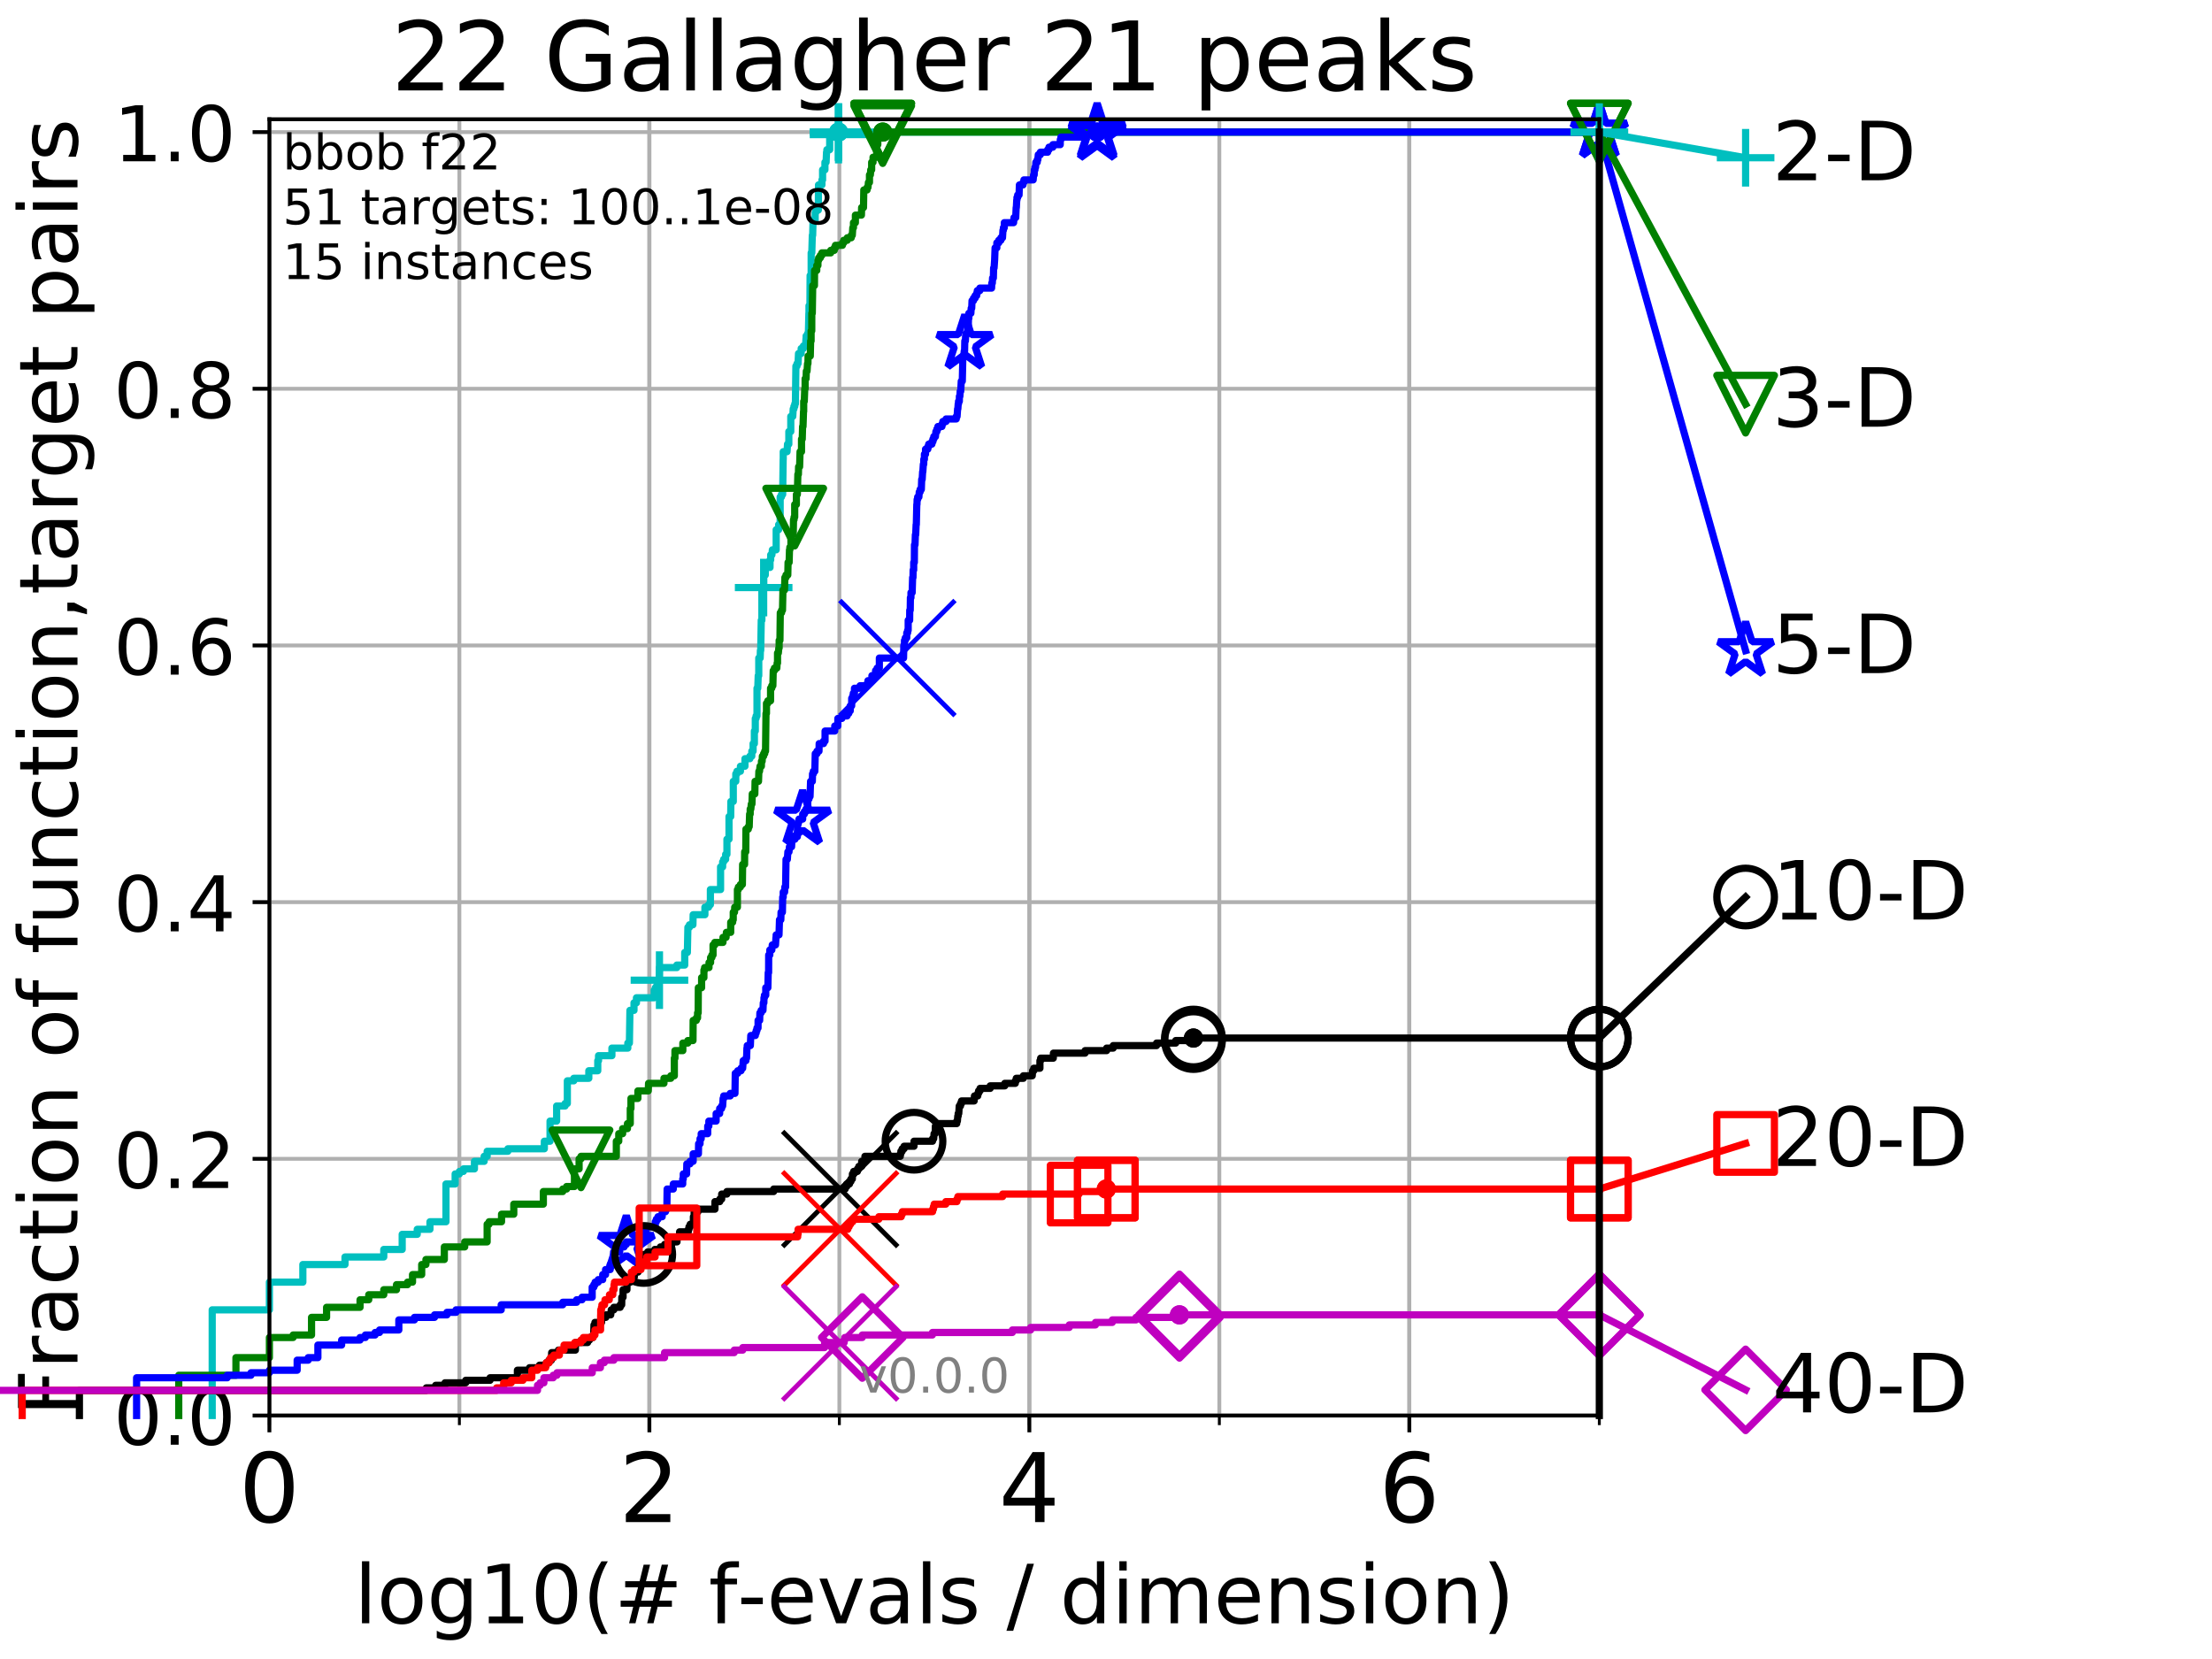 <?xml version="1.0" encoding="utf-8" standalone="no"?>
<!DOCTYPE svg PUBLIC "-//W3C//DTD SVG 1.1//EN"
  "http://www.w3.org/Graphics/SVG/1.1/DTD/svg11.dtd">
<!-- Created with matplotlib (http://matplotlib.org/) -->
<svg height="345.6pt" version="1.1" viewBox="0 0 460.8 345.6" width="460.8pt" xmlns="http://www.w3.org/2000/svg" xmlns:xlink="http://www.w3.org/1999/xlink">
 <defs>
  <style type="text/css">
*{stroke-linecap:butt;stroke-linejoin:round;}
  </style>
 </defs>
 <g id="figure_1">
  <g id="patch_1">
   <path d="M 0 345.6 
L 460.8 345.6 
L 460.8 0 
L 0 0 
z
" style="fill:#ffffff;"/>
  </g>
  <g id="axes_1">
   <g id="patch_2">
    <path d="M 56.12 294.88 
L 333.168 294.88 
L 333.168 24.84 
L 56.12 24.84 
z
" style="fill:#ffffff;"/>
   </g>
   <g id="matplotlib.axis_1">
    <g id="xtick_1">
     <g id="line2d_1">
      <path clip-path="url(#pfe272bf88d)" d="M 56.12 294.88 
L 56.12 24.84 
" style="fill:none;stroke:#b0b0b0;stroke-linecap:square;stroke-width:0.8;"/>
     </g>
     <g id="line2d_2">
      <defs>
       <path d="M 0 0 
L 0 3.5 
" id="m33b74059ec" style="stroke:#000000;stroke-width:0.8;"/>
      </defs>
      <g>
       <use style="stroke:#000000;stroke-width:0.8;" x="56.12" xlink:href="#m33b74059ec" y="294.88"/>
      </g>
     </g>
     <g id="text_1">
      <!-- 0 -->
      <defs>
       <path d="M 31.781 66.406 
Q 24.172 66.406 20.328 58.906 
Q 16.5 51.422 16.5 36.375 
Q 16.5 21.391 20.328 13.891 
Q 24.172 6.391 31.781 6.391 
Q 39.453 6.391 43.281 13.891 
Q 47.125 21.391 47.125 36.375 
Q 47.125 51.422 43.281 58.906 
Q 39.453 66.406 31.781 66.406 
z
M 31.781 74.219 
Q 44.047 74.219 50.516 64.516 
Q 56.984 54.828 56.984 36.375 
Q 56.984 17.969 50.516 8.266 
Q 44.047 -1.422 31.781 -1.422 
Q 19.531 -1.422 13.062 8.266 
Q 6.594 17.969 6.594 36.375 
Q 6.594 54.828 13.062 64.516 
Q 19.531 74.219 31.781 74.219 
z
" id="DejaVuSans-30"/>
      </defs>
      <g transform="translate(49.758 317.077)scale(0.2 -0.2)">
       <use xlink:href="#DejaVuSans-30"/>
      </g>
     </g>
    </g>
    <g id="xtick_2">
     <g id="line2d_3">
      <path clip-path="url(#pfe272bf88d)" d="M 135.277 294.88 
L 135.277 24.84 
" style="fill:none;stroke:#b0b0b0;stroke-linecap:square;stroke-width:0.8;"/>
     </g>
     <g id="line2d_4">
      <g>
       <use style="stroke:#000000;stroke-width:0.8;" x="135.277" xlink:href="#m33b74059ec" y="294.88"/>
      </g>
     </g>
     <g id="text_2">
      <!-- 2 -->
      <defs>
       <path d="M 19.188 8.297 
L 53.609 8.297 
L 53.609 0 
L 7.328 0 
L 7.328 8.297 
Q 12.938 14.109 22.625 23.891 
Q 32.328 33.688 34.812 36.531 
Q 39.547 41.844 41.422 45.531 
Q 43.312 49.219 43.312 52.781 
Q 43.312 58.594 39.234 62.25 
Q 35.156 65.922 28.609 65.922 
Q 23.969 65.922 18.812 64.312 
Q 13.672 62.703 7.812 59.422 
L 7.812 69.391 
Q 13.766 71.781 18.938 73 
Q 24.125 74.219 28.422 74.219 
Q 39.75 74.219 46.484 68.547 
Q 53.219 62.891 53.219 53.422 
Q 53.219 48.922 51.531 44.891 
Q 49.859 40.875 45.406 35.406 
Q 44.188 33.984 37.641 27.219 
Q 31.109 20.453 19.188 8.297 
z
" id="DejaVuSans-32"/>
      </defs>
      <g transform="translate(128.914 317.077)scale(0.2 -0.2)">
       <use xlink:href="#DejaVuSans-32"/>
      </g>
     </g>
    </g>
    <g id="xtick_3">
     <g id="line2d_5">
      <path clip-path="url(#pfe272bf88d)" d="M 214.433 294.88 
L 214.433 24.84 
" style="fill:none;stroke:#b0b0b0;stroke-linecap:square;stroke-width:0.8;"/>
     </g>
     <g id="line2d_6">
      <g>
       <use style="stroke:#000000;stroke-width:0.8;" x="214.433" xlink:href="#m33b74059ec" y="294.88"/>
      </g>
     </g>
     <g id="text_3">
      <!-- 4 -->
      <defs>
       <path d="M 37.797 64.312 
L 12.891 25.391 
L 37.797 25.391 
z
M 35.203 72.906 
L 47.609 72.906 
L 47.609 25.391 
L 58.016 25.391 
L 58.016 17.188 
L 47.609 17.188 
L 47.609 0 
L 37.797 0 
L 37.797 17.188 
L 4.891 17.188 
L 4.891 26.703 
z
" id="DejaVuSans-34"/>
      </defs>
      <g transform="translate(208.071 317.077)scale(0.2 -0.2)">
       <use xlink:href="#DejaVuSans-34"/>
      </g>
     </g>
    </g>
    <g id="xtick_4">
     <g id="line2d_7">
      <path clip-path="url(#pfe272bf88d)" d="M 293.59 294.88 
L 293.59 24.84 
" style="fill:none;stroke:#b0b0b0;stroke-linecap:square;stroke-width:0.8;"/>
     </g>
     <g id="line2d_8">
      <g>
       <use style="stroke:#000000;stroke-width:0.8;" x="293.59" xlink:href="#m33b74059ec" y="294.88"/>
      </g>
     </g>
     <g id="text_4">
      <!-- 6 -->
      <defs>
       <path d="M 33.016 40.375 
Q 26.375 40.375 22.484 35.828 
Q 18.609 31.297 18.609 23.391 
Q 18.609 15.531 22.484 10.953 
Q 26.375 6.391 33.016 6.391 
Q 39.656 6.391 43.531 10.953 
Q 47.406 15.531 47.406 23.391 
Q 47.406 31.297 43.531 35.828 
Q 39.656 40.375 33.016 40.375 
z
M 52.594 71.297 
L 52.594 62.312 
Q 48.875 64.062 45.094 64.984 
Q 41.312 65.922 37.594 65.922 
Q 27.828 65.922 22.672 59.328 
Q 17.531 52.734 16.797 39.406 
Q 19.672 43.656 24.016 45.922 
Q 28.375 48.188 33.594 48.188 
Q 44.578 48.188 50.953 41.516 
Q 57.328 34.859 57.328 23.391 
Q 57.328 12.156 50.688 5.359 
Q 44.047 -1.422 33.016 -1.422 
Q 20.359 -1.422 13.672 8.266 
Q 6.984 17.969 6.984 36.375 
Q 6.984 53.656 15.188 63.938 
Q 23.391 74.219 37.203 74.219 
Q 40.922 74.219 44.703 73.484 
Q 48.484 72.75 52.594 71.297 
z
" id="DejaVuSans-36"/>
      </defs>
      <g transform="translate(287.227 317.077)scale(0.2 -0.2)">
       <use xlink:href="#DejaVuSans-36"/>
      </g>
     </g>
    </g>
    <g id="xtick_5">
     <g id="line2d_9">
      <path clip-path="url(#pfe272bf88d)" d="M 56.12 294.88 
L 56.12 24.84 
" style="fill:none;stroke:#b0b0b0;stroke-linecap:square;stroke-width:0.8;"/>
     </g>
     <g id="line2d_10">
      <defs>
       <path d="M 0 0 
L 0 2 
" id="m5b352f37b7" style="stroke:#000000;stroke-width:0.6;"/>
      </defs>
      <g>
       <use style="stroke:#000000;stroke-width:0.6;" x="56.12" xlink:href="#m5b352f37b7" y="294.88"/>
      </g>
     </g>
    </g>
    <g id="xtick_6">
     <g id="line2d_11">
      <path clip-path="url(#pfe272bf88d)" d="M 95.698 294.88 
L 95.698 24.84 
" style="fill:none;stroke:#b0b0b0;stroke-linecap:square;stroke-width:0.8;"/>
     </g>
     <g id="line2d_12">
      <g>
       <use style="stroke:#000000;stroke-width:0.6;" x="95.698" xlink:href="#m5b352f37b7" y="294.88"/>
      </g>
     </g>
    </g>
    <g id="xtick_7">
     <g id="line2d_13">
      <path clip-path="url(#pfe272bf88d)" d="M 135.277 294.88 
L 135.277 24.84 
" style="fill:none;stroke:#b0b0b0;stroke-linecap:square;stroke-width:0.8;"/>
     </g>
     <g id="line2d_14">
      <g>
       <use style="stroke:#000000;stroke-width:0.6;" x="135.277" xlink:href="#m5b352f37b7" y="294.88"/>
      </g>
     </g>
    </g>
    <g id="xtick_8">
     <g id="line2d_15">
      <path clip-path="url(#pfe272bf88d)" d="M 174.855 294.88 
L 174.855 24.84 
" style="fill:none;stroke:#b0b0b0;stroke-linecap:square;stroke-width:0.8;"/>
     </g>
     <g id="line2d_16">
      <g>
       <use style="stroke:#000000;stroke-width:0.6;" x="174.855" xlink:href="#m5b352f37b7" y="294.88"/>
      </g>
     </g>
    </g>
    <g id="xtick_9">
     <g id="line2d_17">
      <path clip-path="url(#pfe272bf88d)" d="M 214.433 294.88 
L 214.433 24.84 
" style="fill:none;stroke:#b0b0b0;stroke-linecap:square;stroke-width:0.8;"/>
     </g>
     <g id="line2d_18">
      <g>
       <use style="stroke:#000000;stroke-width:0.6;" x="214.433" xlink:href="#m5b352f37b7" y="294.88"/>
      </g>
     </g>
    </g>
    <g id="xtick_10">
     <g id="line2d_19">
      <path clip-path="url(#pfe272bf88d)" d="M 254.011 294.88 
L 254.011 24.84 
" style="fill:none;stroke:#b0b0b0;stroke-linecap:square;stroke-width:0.8;"/>
     </g>
     <g id="line2d_20">
      <g>
       <use style="stroke:#000000;stroke-width:0.6;" x="254.011" xlink:href="#m5b352f37b7" y="294.88"/>
      </g>
     </g>
    </g>
    <g id="xtick_11">
     <g id="line2d_21">
      <path clip-path="url(#pfe272bf88d)" d="M 293.59 294.88 
L 293.59 24.84 
" style="fill:none;stroke:#b0b0b0;stroke-linecap:square;stroke-width:0.8;"/>
     </g>
     <g id="line2d_22">
      <g>
       <use style="stroke:#000000;stroke-width:0.6;" x="293.59" xlink:href="#m5b352f37b7" y="294.88"/>
      </g>
     </g>
    </g>
    <g id="xtick_12">
     <g id="line2d_23">
      <path clip-path="url(#pfe272bf88d)" d="M 333.168 294.88 
L 333.168 24.84 
" style="fill:none;stroke:#b0b0b0;stroke-linecap:square;stroke-width:0.8;"/>
     </g>
     <g id="line2d_24">
      <g>
       <use style="stroke:#000000;stroke-width:0.6;" x="333.168" xlink:href="#m5b352f37b7" y="294.88"/>
      </g>
     </g>
    </g>
    <g id="text_5">
     <!-- log10(# f-evals / dimension) -->
     <defs>
      <path d="M 9.422 75.984 
L 18.406 75.984 
L 18.406 0 
L 9.422 0 
z
" id="DejaVuSans-6c"/>
      <path d="M 30.609 48.391 
Q 23.391 48.391 19.188 42.75 
Q 14.984 37.109 14.984 27.297 
Q 14.984 17.484 19.156 11.844 
Q 23.344 6.203 30.609 6.203 
Q 37.797 6.203 41.984 11.859 
Q 46.188 17.531 46.188 27.297 
Q 46.188 37.016 41.984 42.703 
Q 37.797 48.391 30.609 48.391 
z
M 30.609 56 
Q 42.328 56 49.016 48.375 
Q 55.719 40.766 55.719 27.297 
Q 55.719 13.875 49.016 6.219 
Q 42.328 -1.422 30.609 -1.422 
Q 18.844 -1.422 12.172 6.219 
Q 5.516 13.875 5.516 27.297 
Q 5.516 40.766 12.172 48.375 
Q 18.844 56 30.609 56 
z
" id="DejaVuSans-6f"/>
      <path d="M 45.406 27.984 
Q 45.406 37.75 41.375 43.109 
Q 37.359 48.484 30.078 48.484 
Q 22.859 48.484 18.828 43.109 
Q 14.797 37.75 14.797 27.984 
Q 14.797 18.266 18.828 12.891 
Q 22.859 7.516 30.078 7.516 
Q 37.359 7.516 41.375 12.891 
Q 45.406 18.266 45.406 27.984 
z
M 54.391 6.781 
Q 54.391 -7.172 48.188 -13.984 
Q 42 -20.797 29.203 -20.797 
Q 24.469 -20.797 20.266 -20.094 
Q 16.062 -19.391 12.109 -17.922 
L 12.109 -9.188 
Q 16.062 -11.328 19.922 -12.344 
Q 23.781 -13.375 27.781 -13.375 
Q 36.625 -13.375 41.016 -8.766 
Q 45.406 -4.156 45.406 5.172 
L 45.406 9.625 
Q 42.625 4.781 38.281 2.391 
Q 33.938 0 27.875 0 
Q 17.828 0 11.672 7.656 
Q 5.516 15.328 5.516 27.984 
Q 5.516 40.672 11.672 48.328 
Q 17.828 56 27.875 56 
Q 33.938 56 38.281 53.609 
Q 42.625 51.219 45.406 46.391 
L 45.406 54.688 
L 54.391 54.688 
z
" id="DejaVuSans-67"/>
      <path d="M 12.406 8.297 
L 28.516 8.297 
L 28.516 63.922 
L 10.984 60.406 
L 10.984 69.391 
L 28.422 72.906 
L 38.281 72.906 
L 38.281 8.297 
L 54.391 8.297 
L 54.391 0 
L 12.406 0 
z
" id="DejaVuSans-31"/>
      <path d="M 31 75.875 
Q 24.469 64.656 21.281 53.656 
Q 18.109 42.672 18.109 31.391 
Q 18.109 20.125 21.312 9.062 
Q 24.516 -2 31 -13.188 
L 23.188 -13.188 
Q 15.875 -1.703 12.234 9.375 
Q 8.594 20.453 8.594 31.391 
Q 8.594 42.281 12.203 53.312 
Q 15.828 64.359 23.188 75.875 
z
" id="DejaVuSans-28"/>
      <path d="M 51.125 44 
L 36.922 44 
L 32.812 27.688 
L 47.125 27.688 
z
M 43.797 71.781 
L 38.719 51.516 
L 52.984 51.516 
L 58.109 71.781 
L 65.922 71.781 
L 60.891 51.516 
L 76.125 51.516 
L 76.125 44 
L 58.984 44 
L 54.984 27.688 
L 70.516 27.688 
L 70.516 20.219 
L 53.078 20.219 
L 48 0 
L 40.188 0 
L 45.219 20.219 
L 30.906 20.219 
L 25.875 0 
L 18.016 0 
L 23.094 20.219 
L 7.719 20.219 
L 7.719 27.688 
L 24.906 27.688 
L 29 44 
L 13.281 44 
L 13.281 51.516 
L 30.906 51.516 
L 35.891 71.781 
z
" id="DejaVuSans-23"/>
      <path id="DejaVuSans-20"/>
      <path d="M 37.109 75.984 
L 37.109 68.5 
L 28.516 68.5 
Q 23.688 68.5 21.797 66.547 
Q 19.922 64.594 19.922 59.516 
L 19.922 54.688 
L 34.719 54.688 
L 34.719 47.703 
L 19.922 47.703 
L 19.922 0 
L 10.891 0 
L 10.891 47.703 
L 2.297 47.703 
L 2.297 54.688 
L 10.891 54.688 
L 10.891 58.5 
Q 10.891 67.625 15.141 71.797 
Q 19.391 75.984 28.609 75.984 
z
" id="DejaVuSans-66"/>
      <path d="M 4.891 31.391 
L 31.203 31.391 
L 31.203 23.391 
L 4.891 23.391 
z
" id="DejaVuSans-2d"/>
      <path d="M 56.203 29.594 
L 56.203 25.203 
L 14.891 25.203 
Q 15.484 15.922 20.484 11.062 
Q 25.484 6.203 34.422 6.203 
Q 39.594 6.203 44.453 7.469 
Q 49.312 8.734 54.109 11.281 
L 54.109 2.781 
Q 49.266 0.734 44.188 -0.344 
Q 39.109 -1.422 33.891 -1.422 
Q 20.797 -1.422 13.156 6.188 
Q 5.516 13.812 5.516 26.812 
Q 5.516 40.234 12.766 48.109 
Q 20.016 56 32.328 56 
Q 43.359 56 49.781 48.891 
Q 56.203 41.797 56.203 29.594 
z
M 47.219 32.234 
Q 47.125 39.594 43.094 43.984 
Q 39.062 48.391 32.422 48.391 
Q 24.906 48.391 20.391 44.141 
Q 15.875 39.891 15.188 32.172 
z
" id="DejaVuSans-65"/>
      <path d="M 2.984 54.688 
L 12.5 54.688 
L 29.594 8.797 
L 46.688 54.688 
L 56.203 54.688 
L 35.688 0 
L 23.484 0 
z
" id="DejaVuSans-76"/>
      <path d="M 34.281 27.484 
Q 23.391 27.484 19.188 25 
Q 14.984 22.516 14.984 16.5 
Q 14.984 11.719 18.141 8.906 
Q 21.297 6.109 26.703 6.109 
Q 34.188 6.109 38.703 11.406 
Q 43.219 16.703 43.219 25.484 
L 43.219 27.484 
z
M 52.203 31.203 
L 52.203 0 
L 43.219 0 
L 43.219 8.297 
Q 40.141 3.328 35.547 0.953 
Q 30.953 -1.422 24.312 -1.422 
Q 15.922 -1.422 10.953 3.297 
Q 6 8.016 6 15.922 
Q 6 25.141 12.172 29.828 
Q 18.359 34.516 30.609 34.516 
L 43.219 34.516 
L 43.219 35.406 
Q 43.219 41.609 39.141 45 
Q 35.062 48.391 27.688 48.391 
Q 23 48.391 18.547 47.266 
Q 14.109 46.141 10.016 43.891 
L 10.016 52.203 
Q 14.938 54.109 19.578 55.047 
Q 24.219 56 28.609 56 
Q 40.484 56 46.344 49.844 
Q 52.203 43.703 52.203 31.203 
z
" id="DejaVuSans-61"/>
      <path d="M 44.281 53.078 
L 44.281 44.578 
Q 40.484 46.531 36.375 47.5 
Q 32.281 48.484 27.875 48.484 
Q 21.188 48.484 17.844 46.438 
Q 14.5 44.391 14.5 40.281 
Q 14.5 37.156 16.891 35.375 
Q 19.281 33.594 26.516 31.984 
L 29.594 31.297 
Q 39.156 29.25 43.188 25.516 
Q 47.219 21.781 47.219 15.094 
Q 47.219 7.469 41.188 3.016 
Q 35.156 -1.422 24.609 -1.422 
Q 20.219 -1.422 15.453 -0.562 
Q 10.688 0.297 5.422 2 
L 5.422 11.281 
Q 10.406 8.688 15.234 7.391 
Q 20.062 6.109 24.812 6.109 
Q 31.156 6.109 34.562 8.281 
Q 37.984 10.453 37.984 14.406 
Q 37.984 18.062 35.516 20.016 
Q 33.062 21.969 24.703 23.781 
L 21.578 24.516 
Q 13.234 26.266 9.516 29.906 
Q 5.812 33.547 5.812 39.891 
Q 5.812 47.609 11.281 51.797 
Q 16.75 56 26.812 56 
Q 31.781 56 36.172 55.266 
Q 40.578 54.547 44.281 53.078 
z
" id="DejaVuSans-73"/>
      <path d="M 25.391 72.906 
L 33.688 72.906 
L 8.297 -9.281 
L 0 -9.281 
z
" id="DejaVuSans-2f"/>
      <path d="M 45.406 46.391 
L 45.406 75.984 
L 54.391 75.984 
L 54.391 0 
L 45.406 0 
L 45.406 8.203 
Q 42.578 3.328 38.25 0.953 
Q 33.938 -1.422 27.875 -1.422 
Q 17.969 -1.422 11.734 6.484 
Q 5.516 14.406 5.516 27.297 
Q 5.516 40.188 11.734 48.094 
Q 17.969 56 27.875 56 
Q 33.938 56 38.25 53.625 
Q 42.578 51.266 45.406 46.391 
z
M 14.797 27.297 
Q 14.797 17.391 18.875 11.75 
Q 22.953 6.109 30.078 6.109 
Q 37.203 6.109 41.297 11.75 
Q 45.406 17.391 45.406 27.297 
Q 45.406 37.203 41.297 42.844 
Q 37.203 48.484 30.078 48.484 
Q 22.953 48.484 18.875 42.844 
Q 14.797 37.203 14.797 27.297 
z
" id="DejaVuSans-64"/>
      <path d="M 9.422 54.688 
L 18.406 54.688 
L 18.406 0 
L 9.422 0 
z
M 9.422 75.984 
L 18.406 75.984 
L 18.406 64.594 
L 9.422 64.594 
z
" id="DejaVuSans-69"/>
      <path d="M 52 44.188 
Q 55.375 50.25 60.062 53.125 
Q 64.75 56 71.094 56 
Q 79.641 56 84.281 50.016 
Q 88.922 44.047 88.922 33.016 
L 88.922 0 
L 79.891 0 
L 79.891 32.719 
Q 79.891 40.578 77.094 44.375 
Q 74.312 48.188 68.609 48.188 
Q 61.625 48.188 57.562 43.547 
Q 53.516 38.922 53.516 30.906 
L 53.516 0 
L 44.484 0 
L 44.484 32.719 
Q 44.484 40.625 41.703 44.406 
Q 38.922 48.188 33.109 48.188 
Q 26.219 48.188 22.156 43.531 
Q 18.109 38.875 18.109 30.906 
L 18.109 0 
L 9.078 0 
L 9.078 54.688 
L 18.109 54.688 
L 18.109 46.188 
Q 21.188 51.219 25.484 53.609 
Q 29.781 56 35.688 56 
Q 41.656 56 45.828 52.969 
Q 50 49.953 52 44.188 
z
" id="DejaVuSans-6d"/>
      <path d="M 54.891 33.016 
L 54.891 0 
L 45.906 0 
L 45.906 32.719 
Q 45.906 40.484 42.875 44.328 
Q 39.844 48.188 33.797 48.188 
Q 26.516 48.188 22.312 43.547 
Q 18.109 38.922 18.109 30.906 
L 18.109 0 
L 9.078 0 
L 9.078 54.688 
L 18.109 54.688 
L 18.109 46.188 
Q 21.344 51.125 25.703 53.562 
Q 30.078 56 35.797 56 
Q 45.219 56 50.047 50.172 
Q 54.891 44.344 54.891 33.016 
z
" id="DejaVuSans-6e"/>
      <path d="M 8.016 75.875 
L 15.828 75.875 
Q 23.141 64.359 26.781 53.312 
Q 30.422 42.281 30.422 31.391 
Q 30.422 20.453 26.781 9.375 
Q 23.141 -1.703 15.828 -13.188 
L 8.016 -13.188 
Q 14.5 -2 17.703 9.062 
Q 20.906 20.125 20.906 31.391 
Q 20.906 42.672 17.703 53.656 
Q 14.5 64.656 8.016 75.875 
z
" id="DejaVuSans-29"/>
     </defs>
     <g transform="translate(73.803 338.154)scale(0.17 -0.17)">
      <use xlink:href="#DejaVuSans-6c"/>
      <use x="27.783" xlink:href="#DejaVuSans-6f"/>
      <use x="88.965" xlink:href="#DejaVuSans-67"/>
      <use x="152.441" xlink:href="#DejaVuSans-31"/>
      <use x="216.064" xlink:href="#DejaVuSans-30"/>
      <use x="279.688" xlink:href="#DejaVuSans-28"/>
      <use x="318.701" xlink:href="#DejaVuSans-23"/>
      <use x="402.49" xlink:href="#DejaVuSans-20"/>
      <use x="434.277" xlink:href="#DejaVuSans-66"/>
      <use x="469.404" xlink:href="#DejaVuSans-2d"/>
      <use x="505.488" xlink:href="#DejaVuSans-65"/>
      <use x="567.012" xlink:href="#DejaVuSans-76"/>
      <use x="626.191" xlink:href="#DejaVuSans-61"/>
      <use x="687.471" xlink:href="#DejaVuSans-6c"/>
      <use x="715.254" xlink:href="#DejaVuSans-73"/>
      <use x="767.354" xlink:href="#DejaVuSans-20"/>
      <use x="799.141" xlink:href="#DejaVuSans-2f"/>
      <use x="832.832" xlink:href="#DejaVuSans-20"/>
      <use x="864.619" xlink:href="#DejaVuSans-64"/>
      <use x="928.096" xlink:href="#DejaVuSans-69"/>
      <use x="955.879" xlink:href="#DejaVuSans-6d"/>
      <use x="1053.291" xlink:href="#DejaVuSans-65"/>
      <use x="1114.814" xlink:href="#DejaVuSans-6e"/>
      <use x="1178.193" xlink:href="#DejaVuSans-73"/>
      <use x="1230.293" xlink:href="#DejaVuSans-69"/>
      <use x="1258.076" xlink:href="#DejaVuSans-6f"/>
      <use x="1319.258" xlink:href="#DejaVuSans-6e"/>
      <use x="1382.637" xlink:href="#DejaVuSans-29"/>
     </g>
    </g>
   </g>
   <g id="matplotlib.axis_2">
    <g id="ytick_1">
     <g id="line2d_25">
      <path clip-path="url(#pfe272bf88d)" d="M 56.12 294.88 
L 333.168 294.88 
" style="fill:none;stroke:#b0b0b0;stroke-linecap:square;stroke-width:0.8;"/>
     </g>
     <g id="line2d_26">
      <defs>
       <path d="M 0 0 
L -3.5 0 
" id="m258b3d34fc" style="stroke:#000000;stroke-width:0.8;"/>
      </defs>
      <g>
       <use style="stroke:#000000;stroke-width:0.8;" x="56.12" xlink:href="#m258b3d34fc" y="294.88"/>
      </g>
     </g>
     <g id="text_6">
      <!-- 0.0 -->
      <defs>
       <path d="M 10.688 12.406 
L 21 12.406 
L 21 0 
L 10.688 0 
z
" id="DejaVuSans-2e"/>
      </defs>
      <g transform="translate(23.675 300.959)scale(0.16 -0.16)">
       <use xlink:href="#DejaVuSans-30"/>
       <use x="63.623" xlink:href="#DejaVuSans-2e"/>
       <use x="95.41" xlink:href="#DejaVuSans-30"/>
      </g>
     </g>
    </g>
    <g id="ytick_2">
     <g id="line2d_27">
      <path clip-path="url(#pfe272bf88d)" d="M 56.12 241.407 
L 333.168 241.407 
" style="fill:none;stroke:#b0b0b0;stroke-linecap:square;stroke-width:0.8;"/>
     </g>
     <g id="line2d_28">
      <g>
       <use style="stroke:#000000;stroke-width:0.8;" x="56.12" xlink:href="#m258b3d34fc" y="241.407"/>
      </g>
     </g>
     <g id="text_7">
      <!-- 0.2 -->
      <g transform="translate(23.675 247.485)scale(0.16 -0.16)">
       <use xlink:href="#DejaVuSans-30"/>
       <use x="63.623" xlink:href="#DejaVuSans-2e"/>
       <use x="95.41" xlink:href="#DejaVuSans-32"/>
      </g>
     </g>
    </g>
    <g id="ytick_3">
     <g id="line2d_29">
      <path clip-path="url(#pfe272bf88d)" d="M 56.12 187.933 
L 333.168 187.933 
" style="fill:none;stroke:#b0b0b0;stroke-linecap:square;stroke-width:0.8;"/>
     </g>
     <g id="line2d_30">
      <g>
       <use style="stroke:#000000;stroke-width:0.8;" x="56.12" xlink:href="#m258b3d34fc" y="187.933"/>
      </g>
     </g>
     <g id="text_8">
      <!-- 0.4 -->
      <g transform="translate(23.675 194.012)scale(0.16 -0.16)">
       <use xlink:href="#DejaVuSans-30"/>
       <use x="63.623" xlink:href="#DejaVuSans-2e"/>
       <use x="95.41" xlink:href="#DejaVuSans-34"/>
      </g>
     </g>
    </g>
    <g id="ytick_4">
     <g id="line2d_31">
      <path clip-path="url(#pfe272bf88d)" d="M 56.12 134.46 
L 333.168 134.46 
" style="fill:none;stroke:#b0b0b0;stroke-linecap:square;stroke-width:0.8;"/>
     </g>
     <g id="line2d_32">
      <g>
       <use style="stroke:#000000;stroke-width:0.8;" x="56.12" xlink:href="#m258b3d34fc" y="134.46"/>
      </g>
     </g>
     <g id="text_9">
      <!-- 0.6 -->
      <g transform="translate(23.675 140.539)scale(0.16 -0.16)">
       <use xlink:href="#DejaVuSans-30"/>
       <use x="63.623" xlink:href="#DejaVuSans-2e"/>
       <use x="95.41" xlink:href="#DejaVuSans-36"/>
      </g>
     </g>
    </g>
    <g id="ytick_5">
     <g id="line2d_33">
      <path clip-path="url(#pfe272bf88d)" d="M 56.12 80.987 
L 333.168 80.987 
" style="fill:none;stroke:#b0b0b0;stroke-linecap:square;stroke-width:0.8;"/>
     </g>
     <g id="line2d_34">
      <g>
       <use style="stroke:#000000;stroke-width:0.8;" x="56.12" xlink:href="#m258b3d34fc" y="80.987"/>
      </g>
     </g>
     <g id="text_10">
      <!-- 0.8 -->
      <defs>
       <path d="M 31.781 34.625 
Q 24.75 34.625 20.719 30.859 
Q 16.703 27.094 16.703 20.516 
Q 16.703 13.922 20.719 10.156 
Q 24.75 6.391 31.781 6.391 
Q 38.812 6.391 42.859 10.172 
Q 46.922 13.969 46.922 20.516 
Q 46.922 27.094 42.891 30.859 
Q 38.875 34.625 31.781 34.625 
z
M 21.922 38.812 
Q 15.578 40.375 12.031 44.719 
Q 8.5 49.078 8.5 55.328 
Q 8.5 64.062 14.719 69.141 
Q 20.953 74.219 31.781 74.219 
Q 42.672 74.219 48.875 69.141 
Q 55.078 64.062 55.078 55.328 
Q 55.078 49.078 51.531 44.719 
Q 48 40.375 41.703 38.812 
Q 48.828 37.156 52.797 32.312 
Q 56.781 27.484 56.781 20.516 
Q 56.781 9.906 50.312 4.234 
Q 43.844 -1.422 31.781 -1.422 
Q 19.734 -1.422 13.25 4.234 
Q 6.781 9.906 6.781 20.516 
Q 6.781 27.484 10.781 32.312 
Q 14.797 37.156 21.922 38.812 
z
M 18.312 54.391 
Q 18.312 48.734 21.844 45.562 
Q 25.391 42.391 31.781 42.391 
Q 38.141 42.391 41.719 45.562 
Q 45.312 48.734 45.312 54.391 
Q 45.312 60.062 41.719 63.234 
Q 38.141 66.406 31.781 66.406 
Q 25.391 66.406 21.844 63.234 
Q 18.312 60.062 18.312 54.391 
z
" id="DejaVuSans-38"/>
      </defs>
      <g transform="translate(23.675 87.066)scale(0.16 -0.16)">
       <use xlink:href="#DejaVuSans-30"/>
       <use x="63.623" xlink:href="#DejaVuSans-2e"/>
       <use x="95.41" xlink:href="#DejaVuSans-38"/>
      </g>
     </g>
    </g>
    <g id="ytick_6">
     <g id="line2d_35">
      <path clip-path="url(#pfe272bf88d)" d="M 56.12 27.514 
L 333.168 27.514 
" style="fill:none;stroke:#b0b0b0;stroke-linecap:square;stroke-width:0.8;"/>
     </g>
     <g id="line2d_36">
      <g>
       <use style="stroke:#000000;stroke-width:0.8;" x="56.12" xlink:href="#m258b3d34fc" y="27.514"/>
      </g>
     </g>
     <g id="text_11">
      <!-- 1.0 -->
      <g transform="translate(23.675 33.592)scale(0.16 -0.16)">
       <use xlink:href="#DejaVuSans-31"/>
       <use x="63.623" xlink:href="#DejaVuSans-2e"/>
       <use x="95.41" xlink:href="#DejaVuSans-30"/>
      </g>
     </g>
    </g>
    <g id="text_12">
     <!-- Fraction of function,target pairs -->
     <defs>
      <path d="M 9.812 72.906 
L 51.703 72.906 
L 51.703 64.594 
L 19.672 64.594 
L 19.672 43.109 
L 48.578 43.109 
L 48.578 34.812 
L 19.672 34.812 
L 19.672 0 
L 9.812 0 
z
" id="DejaVuSans-46"/>
      <path d="M 41.109 46.297 
Q 39.594 47.172 37.812 47.578 
Q 36.031 48 33.891 48 
Q 26.266 48 22.188 43.047 
Q 18.109 38.094 18.109 28.812 
L 18.109 0 
L 9.078 0 
L 9.078 54.688 
L 18.109 54.688 
L 18.109 46.188 
Q 20.953 51.172 25.484 53.578 
Q 30.031 56 36.531 56 
Q 37.453 56 38.578 55.875 
Q 39.703 55.766 41.062 55.516 
z
" id="DejaVuSans-72"/>
      <path d="M 48.781 52.594 
L 48.781 44.188 
Q 44.969 46.297 41.141 47.344 
Q 37.312 48.391 33.406 48.391 
Q 24.656 48.391 19.812 42.844 
Q 14.984 37.312 14.984 27.297 
Q 14.984 17.281 19.812 11.734 
Q 24.656 6.203 33.406 6.203 
Q 37.312 6.203 41.141 7.25 
Q 44.969 8.297 48.781 10.406 
L 48.781 2.094 
Q 45.016 0.344 40.984 -0.531 
Q 36.969 -1.422 32.422 -1.422 
Q 20.062 -1.422 12.781 6.344 
Q 5.516 14.109 5.516 27.297 
Q 5.516 40.672 12.859 48.328 
Q 20.219 56 33.016 56 
Q 37.156 56 41.109 55.141 
Q 45.062 54.297 48.781 52.594 
z
" id="DejaVuSans-63"/>
      <path d="M 18.312 70.219 
L 18.312 54.688 
L 36.812 54.688 
L 36.812 47.703 
L 18.312 47.703 
L 18.312 18.016 
Q 18.312 11.328 20.141 9.422 
Q 21.969 7.516 27.594 7.516 
L 36.812 7.516 
L 36.812 0 
L 27.594 0 
Q 17.188 0 13.234 3.875 
Q 9.281 7.766 9.281 18.016 
L 9.281 47.703 
L 2.688 47.703 
L 2.688 54.688 
L 9.281 54.688 
L 9.281 70.219 
z
" id="DejaVuSans-74"/>
      <path d="M 8.5 21.578 
L 8.5 54.688 
L 17.484 54.688 
L 17.484 21.922 
Q 17.484 14.156 20.5 10.266 
Q 23.531 6.391 29.594 6.391 
Q 36.859 6.391 41.078 11.031 
Q 45.312 15.672 45.312 23.688 
L 45.312 54.688 
L 54.297 54.688 
L 54.297 0 
L 45.312 0 
L 45.312 8.406 
Q 42.047 3.422 37.719 1 
Q 33.406 -1.422 27.688 -1.422 
Q 18.266 -1.422 13.375 4.438 
Q 8.5 10.297 8.5 21.578 
z
M 31.109 56 
z
" id="DejaVuSans-75"/>
      <path d="M 11.719 12.406 
L 22.016 12.406 
L 22.016 4 
L 14.016 -11.625 
L 7.719 -11.625 
L 11.719 4 
z
" id="DejaVuSans-2c"/>
      <path d="M 18.109 8.203 
L 18.109 -20.797 
L 9.078 -20.797 
L 9.078 54.688 
L 18.109 54.688 
L 18.109 46.391 
Q 20.953 51.266 25.266 53.625 
Q 29.594 56 35.594 56 
Q 45.562 56 51.781 48.094 
Q 58.016 40.188 58.016 27.297 
Q 58.016 14.406 51.781 6.484 
Q 45.562 -1.422 35.594 -1.422 
Q 29.594 -1.422 25.266 0.953 
Q 20.953 3.328 18.109 8.203 
z
M 48.688 27.297 
Q 48.688 37.203 44.609 42.844 
Q 40.531 48.484 33.406 48.484 
Q 26.266 48.484 22.188 42.844 
Q 18.109 37.203 18.109 27.297 
Q 18.109 17.391 22.188 11.75 
Q 26.266 6.109 33.406 6.109 
Q 40.531 6.109 44.609 11.75 
Q 48.688 17.391 48.688 27.297 
z
" id="DejaVuSans-70"/>
     </defs>
     <g transform="translate(16.14 294.999)rotate(-90)scale(0.17 -0.17)">
      <use xlink:href="#DejaVuSans-46"/>
      <use x="57.41" xlink:href="#DejaVuSans-72"/>
      <use x="98.523" xlink:href="#DejaVuSans-61"/>
      <use x="159.803" xlink:href="#DejaVuSans-63"/>
      <use x="214.783" xlink:href="#DejaVuSans-74"/>
      <use x="253.992" xlink:href="#DejaVuSans-69"/>
      <use x="281.775" xlink:href="#DejaVuSans-6f"/>
      <use x="342.957" xlink:href="#DejaVuSans-6e"/>
      <use x="406.336" xlink:href="#DejaVuSans-20"/>
      <use x="438.123" xlink:href="#DejaVuSans-6f"/>
      <use x="499.305" xlink:href="#DejaVuSans-66"/>
      <use x="534.51" xlink:href="#DejaVuSans-20"/>
      <use x="566.297" xlink:href="#DejaVuSans-66"/>
      <use x="601.502" xlink:href="#DejaVuSans-75"/>
      <use x="664.881" xlink:href="#DejaVuSans-6e"/>
      <use x="728.26" xlink:href="#DejaVuSans-63"/>
      <use x="783.24" xlink:href="#DejaVuSans-74"/>
      <use x="822.449" xlink:href="#DejaVuSans-69"/>
      <use x="850.232" xlink:href="#DejaVuSans-6f"/>
      <use x="911.414" xlink:href="#DejaVuSans-6e"/>
      <use x="974.793" xlink:href="#DejaVuSans-2c"/>
      <use x="1006.58" xlink:href="#DejaVuSans-74"/>
      <use x="1045.789" xlink:href="#DejaVuSans-61"/>
      <use x="1107.068" xlink:href="#DejaVuSans-72"/>
      <use x="1148.166" xlink:href="#DejaVuSans-67"/>
      <use x="1211.643" xlink:href="#DejaVuSans-65"/>
      <use x="1273.166" xlink:href="#DejaVuSans-74"/>
      <use x="1312.375" xlink:href="#DejaVuSans-20"/>
      <use x="1344.162" xlink:href="#DejaVuSans-70"/>
      <use x="1407.639" xlink:href="#DejaVuSans-61"/>
      <use x="1468.918" xlink:href="#DejaVuSans-69"/>
      <use x="1496.701" xlink:href="#DejaVuSans-72"/>
      <use x="1537.814" xlink:href="#DejaVuSans-73"/>
     </g>
    </g>
   </g>
   <g id="line2d_37">
    <defs>
     <path d="M 0 1.5 
C 0.398 1.5 0.779 1.342 1.061 1.061 
C 1.342 0.779 1.5 0.398 1.5 0 
C 1.5 -0.398 1.342 -0.779 1.061 -1.061 
C 0.779 -1.342 0.398 -1.5 0 -1.5 
C -0.398 -1.5 -0.779 -1.342 -1.061 -1.061 
C -1.342 -0.779 -1.5 -0.398 -1.5 0 
C -1.5 0.398 -1.342 0.779 -1.061 1.061 
C -0.779 1.342 -0.398 1.5 0 1.5 
z
" id="m034859de87" style="stroke:#00bfbf;"/>
    </defs>
    <g>
     <use style="fill:#00bfbf;stroke:#00bfbf;" x="174.682" xlink:href="#m034859de87" y="27.514"/>
     <use style="fill:#00bfbf;stroke:#00bfbf;" x="174.682" xlink:href="#m034859de87" y="27.514"/>
    </g>
   </g>
   <g id="line2d_38">
    <path d="M 44.206 294.88 
L 44.206 272.862 
L 56.12 272.862 
L 56.12 267.095 
L 63.089 267.095 
L 63.089 263.425 
L 71.87 263.425 
L 71.87 261.852 
L 79.949 261.852 
L 79.949 260.28 
L 83.784 260.28 
L 83.784 257.134 
L 86.918 257.134 
L 86.918 256.086 
L 89.568 256.086 
L 89.568 254.513 
L 92.905 254.513 
L 92.905 246.649 
L 94.817 246.649 
L 94.817 244.552 
L 95.698 244.552 
L 95.698 244.028 
L 96.537 244.028 
L 96.537 243.504 
L 98.832 243.504 
L 98.832 241.931 
L 100.857 241.931 
L 100.857 240.882 
L 101.482 240.882 
L 101.482 239.834 
L 105.802 239.834 
L 105.802 239.31 
L 113.396 239.31 
L 113.396 237.737 
L 114.582 237.737 
L 114.582 233.543 
L 115.958 233.543 
L 115.958 230.398 
L 117.716 230.398 
L 117.716 229.873 
L 118.187 229.873 
L 118.187 225.155 
L 119.527 225.155 
L 119.527 224.631 
L 122.661 224.631 
L 122.661 223.058 
L 124.525 223.058 
L 124.525 220.961 
L 124.685 220.961 
L 124.685 219.913 
L 127.471 219.913 
L 127.471 218.34 
L 130.784 218.34 
L 130.784 217.291 
L 131.116 217.291 
L 131.225 210.476 
L 132.074 210.476 
L 132.074 208.903 
L 132.584 208.903 
L 132.584 207.855 
L 136.278 207.855 
L 136.278 206.282 
L 136.52 206.282 
L 136.52 205.758 
L 136.837 205.758 
L 136.837 205.234 
L 137.301 205.234 
L 137.377 201.564 
L 140.999 201.564 
L 140.999 201.04 
L 142.642 201.04 
L 142.642 198.418 
L 143.193 198.418 
L 143.301 193.176 
L 143.622 193.176 
L 143.622 192.652 
L 144.347 192.652 
L 144.397 190.555 
L 146.844 190.555 
L 146.844 188.982 
L 147.615 188.982 
L 147.615 188.458 
L 147.988 188.458 
L 147.988 185.312 
L 150.108 185.312 
L 150.108 180.594 
L 150.538 180.594 
L 150.538 179.546 
L 150.749 179.546 
L 150.749 179.021 
L 151.163 179.021 
L 151.163 177.973 
L 151.434 177.973 
L 151.434 174.827 
L 151.865 174.827 
L 151.865 170.109 
L 152.221 170.109 
L 152.253 166.964 
L 152.758 166.964 
L 152.758 162.77 
L 153.279 162.77 
L 153.279 161.197 
L 153.518 161.197 
L 153.518 160.673 
L 154.246 160.673 
L 154.246 159.624 
L 155.189 159.624 
L 155.189 158.051 
L 156.21 158.051 
L 156.21 157.527 
L 156.612 157.527 
L 156.612 156.479 
L 156.883 156.479 
L 156.883 154.906 
L 157.15 154.906 
L 157.15 152.285 
L 157.342 152.285 
L 157.342 149.663 
L 157.508 149.663 
L 157.508 149.139 
L 157.695 149.139 
L 157.695 143.372 
L 157.858 143.372 
L 157.95 140.751 
L 158.064 140.751 
L 158.064 137.081 
L 158.359 137.081 
L 158.403 135.509 
L 158.47 135.509 
L 158.582 129.218 
L 158.714 129.218 
L 158.714 122.403 
L 159.084 122.403 
L 159.084 119.781 
L 159.424 119.781 
L 159.424 118.209 
L 160.408 118.209 
L 160.408 116.636 
L 160.547 116.636 
L 160.547 115.587 
L 160.802 115.587 
L 160.899 114.539 
L 161.693 114.539 
L 161.693 110.345 
L 162.203 110.345 
L 162.203 109.296 
L 162.523 109.296 
L 162.523 103.53 
L 162.785 103.53 
L 162.785 103.005 
L 163.043 103.005 
L 163.146 95.666 
L 163.163 95.666 
L 163.163 94.093 
L 163.958 94.093 
L 164.055 92.52 
L 164.327 92.52 
L 164.327 89.899 
L 164.734 89.899 
L 164.734 86.754 
L 165.148 86.754 
L 165.238 85.181 
L 165.388 85.181 
L 165.388 84.657 
L 165.566 84.657 
L 165.566 84.132 
L 165.698 84.132 
L 165.8 76.269 
L 166.031 76.269 
L 166.031 75.744 
L 166.245 75.744 
L 166.344 73.647 
L 166.899 73.647 
L 166.899 72.599 
L 167.357 72.599 
L 167.357 72.075 
L 167.804 72.075 
L 167.907 70.502 
L 167.933 70.502 
L 167.933 69.978 
L 168.251 69.978 
L 168.251 69.453 
L 168.402 69.453 
L 168.502 65.259 
L 168.527 65.259 
L 168.527 63.687 
L 168.724 63.687 
L 168.761 57.396 
L 168.98 57.396 
L 168.98 52.678 
L 169.113 52.678 
L 169.22 49.008 
L 169.292 49.008 
L 169.375 45.862 
L 169.818 45.862 
L 169.818 44.29 
L 169.933 44.29 
L 169.933 43.765 
L 170.474 43.765 
L 170.507 38.523 
L 171.222 38.523 
L 171.222 37.474 
L 171.36 37.474 
L 171.36 35.377 
L 171.848 35.377 
L 171.848 33.805 
L 172.092 33.805 
L 172.182 31.708 
L 172.252 31.708 
L 172.252 31.183 
L 172.842 31.183 
L 172.842 28.562 
L 174.673 28.562 
L 174.682 27.514 
L 333.168 27.514 
L 333.168 27.514 
" style="fill:none;stroke:#00bfbf;stroke-linecap:square;stroke-width:1.5;"/>
   </g>
   <g id="line2d_39">
    <defs>
     <path d="M -6 0 
L 6 0 
M 0 6 
L 0 -6 
" id="m9caf12ee4c" style="stroke:#00bfbf;stroke-width:1.5;"/>
    </defs>
    <g>
     <use style="fill-opacity:0;stroke:#00bfbf;stroke-width:1.5;" x="137.377" xlink:href="#m9caf12ee4c" y="204.185"/>
     <use style="fill-opacity:0;stroke:#00bfbf;stroke-width:1.5;" x="159.084" xlink:href="#m9caf12ee4c" y="122.403"/>
     <use style="fill-opacity:0;stroke:#00bfbf;stroke-width:1.5;" x="174.682" xlink:href="#m9caf12ee4c" y="28.038"/>
     <use style="fill-opacity:0;stroke:#00bfbf;stroke-width:1.5;" x="174.682" xlink:href="#m9caf12ee4c" y="27.514"/>
     <use style="fill-opacity:0;stroke:#00bfbf;stroke-width:1.5;" x="174.682" xlink:href="#m9caf12ee4c" y="27.514"/>
     <use style="fill-opacity:0;stroke:#00bfbf;stroke-width:1.5;" x="333.168" xlink:href="#m9caf12ee4c" y="27.514"/>
    </g>
   </g>
   <g id="line2d_40">
    <path style="fill:none;stroke:#00bfbf;stroke-linecap:square;stroke-width:1.5;"/>
    <g/>
   </g>
   <g id="line2d_41">
    <defs>
     <path d="M 0 1.5 
C 0.398 1.5 0.779 1.342 1.061 1.061 
C 1.342 0.779 1.5 0.398 1.5 0 
C 1.5 -0.398 1.342 -0.779 1.061 -1.061 
C 0.779 -1.342 0.398 -1.5 0 -1.5 
C -0.398 -1.5 -0.779 -1.342 -1.061 -1.061 
C -1.342 -0.779 -1.5 -0.398 -1.5 0 
C -1.5 0.398 -1.342 0.779 -1.061 1.061 
C -0.779 1.342 -0.398 1.5 0 1.5 
z
" id="m2550c01500" style="stroke:#008000;"/>
    </defs>
    <g>
     <use style="fill:#008000;stroke:#008000;" x="183.888" xlink:href="#m2550c01500" y="27.514"/>
     <use style="fill:#008000;stroke:#008000;" x="183.888" xlink:href="#m2550c01500" y="27.514"/>
    </g>
   </g>
   <g id="line2d_42">
    <path d="M 37.236 294.88 
L 37.236 286.492 
L 49.151 286.492 
L 49.151 282.822 
L 56.12 282.822 
L 56.12 278.628 
L 61.065 278.628 
L 61.065 278.104 
L 64.9 278.104 
L 64.9 274.434 
L 68.034 274.434 
L 68.034 272.337 
L 75.004 272.337 
L 75.004 270.765 
L 76.815 270.765 
L 76.815 269.716 
L 79.949 269.716 
L 79.949 268.668 
L 82.598 268.668 
L 82.598 267.619 
L 84.893 267.619 
L 84.893 267.095 
L 85.935 267.095 
L 85.935 265.522 
L 87.847 265.522 
L 87.847 263.425 
L 88.729 263.425 
L 88.729 262.377 
L 92.564 262.377 
L 92.564 259.755 
L 96.808 259.755 
L 96.808 258.707 
L 101.482 258.707 
L 101.482 255.037 
L 101.886 255.037 
L 101.886 254.513 
L 104.479 254.513 
L 104.479 252.94 
L 107.03 252.94 
L 107.03 250.843 
L 113.19 250.843 
L 113.19 248.222 
L 117.232 248.222 
L 117.232 247.698 
L 118.031 247.698 
L 118.031 247.173 
L 119.669 247.173 
L 119.669 243.504 
L 120.636 243.504 
L 120.636 241.407 
L 121.034 241.407 
L 121.034 240.882 
L 128.393 240.882 
L 128.393 237.737 
L 128.898 237.737 
L 128.898 236.164 
L 129.709 236.164 
L 129.709 235.116 
L 130.709 235.116 
L 130.709 234.067 
L 131.297 234.067 
L 131.297 230.922 
L 131.441 230.922 
L 131.441 228.825 
L 132.883 228.825 
L 132.883 227.252 
L 135.046 227.252 
L 135.104 225.679 
L 138.315 225.679 
L 138.315 224.631 
L 139.742 224.631 
L 139.742 224.107 
L 140.477 224.107 
L 140.477 220.437 
L 140.604 220.437 
L 140.604 218.864 
L 142.246 218.864 
L 142.246 217.291 
L 143.284 217.291 
L 143.284 216.767 
L 144.364 216.767 
L 144.397 212.573 
L 145.059 212.573 
L 145.059 212.049 
L 145.316 212.049 
L 145.316 211 
L 145.443 211 
L 145.475 205.758 
L 146.158 205.758 
L 146.158 203.661 
L 146.638 203.661 
L 146.638 202.088 
L 146.785 202.088 
L 146.785 201.564 
L 147.699 201.564 
L 147.699 200.515 
L 148.029 200.515 
L 148.029 199.467 
L 148.3 199.467 
L 148.3 198.943 
L 148.54 198.943 
L 148.54 196.846 
L 148.907 196.846 
L 148.907 196.321 
L 150.609 196.321 
L 150.609 195.273 
L 151.254 195.273 
L 151.322 194.224 
L 152.221 194.224 
L 152.221 192.127 
L 152.623 192.127 
L 152.623 191.603 
L 152.748 191.603 
L 152.748 190.03 
L 153.015 190.03 
L 153.056 188.982 
L 153.617 188.982 
L 153.617 185.312 
L 153.813 185.312 
L 153.813 184.788 
L 154.236 184.788 
L 154.236 184.264 
L 154.65 184.264 
L 154.705 180.07 
L 155.108 180.07 
L 155.126 177.449 
L 155.359 177.449 
L 155.394 172.73 
L 155.885 172.73 
L 155.885 172.206 
L 156.074 172.206 
L 156.159 169.585 
L 156.278 169.585 
L 156.278 168.536 
L 156.412 168.536 
L 156.513 167.488 
L 156.645 167.488 
L 156.711 165.391 
L 157.246 165.391 
L 157.294 162.77 
L 158.011 162.77 
L 158.087 160.673 
L 158.223 160.673 
L 158.329 159.624 
L 158.611 159.624 
L 158.626 158.576 
L 158.772 158.576 
L 158.816 157.527 
L 159.076 157.527 
L 159.076 157.003 
L 159.304 157.003 
L 159.304 156.479 
L 159.474 156.479 
L 159.571 148.615 
L 159.669 148.615 
L 159.669 146.518 
L 159.944 146.518 
L 159.944 145.994 
L 160.521 145.994 
L 160.521 143.372 
L 160.769 143.372 
L 160.769 142.848 
L 161.002 142.848 
L 161.079 139.703 
L 161.32 139.703 
L 161.32 139.178 
L 161.828 139.178 
L 161.889 138.13 
L 161.974 138.13 
L 161.974 136.033 
L 162.143 136.033 
L 162.239 134.984 
L 162.31 134.984 
L 162.31 133.412 
L 162.476 133.412 
L 162.547 127.645 
L 162.814 127.645 
L 162.814 127.121 
L 163.009 127.121 
L 163.1 122.927 
L 163.426 122.927 
L 163.504 120.306 
L 163.736 120.306 
L 163.736 119.781 
L 164.114 119.781 
L 164.168 117.16 
L 164.39 117.16 
L 164.464 114.539 
L 164.537 114.539 
L 164.537 114.015 
L 164.765 114.015 
L 164.765 111.393 
L 165.243 111.393 
L 165.303 108.248 
L 165.422 108.248 
L 165.422 107.724 
L 165.551 107.724 
L 165.551 105.102 
L 165.902 105.102 
L 165.902 103.005 
L 166.103 103.005 
L 166.208 98.811 
L 166.321 98.811 
L 166.359 97.239 
L 166.573 97.239 
L 166.666 94.093 
L 166.968 94.093 
L 166.968 91.472 
L 167.121 91.472 
L 167.193 88.851 
L 167.282 88.851 
L 167.388 85.705 
L 167.424 85.705 
L 167.424 83.608 
L 167.547 83.608 
L 167.643 80.987 
L 167.721 80.987 
L 167.721 78.89 
L 167.92 78.89 
L 167.971 77.317 
L 168.124 77.317 
L 168.226 75.744 
L 168.31 75.744 
L 168.335 74.172 
L 168.798 74.172 
L 168.871 71.026 
L 168.968 71.026 
L 168.968 68.929 
L 169.105 68.929 
L 169.113 65.259 
L 169.216 65.259 
L 169.304 59.493 
L 169.664 59.493 
L 169.687 56.347 
L 170.145 56.347 
L 170.145 55.299 
L 170.392 55.299 
L 170.392 54.25 
L 170.533 54.25 
L 170.533 53.726 
L 170.883 53.726 
L 170.883 53.202 
L 171.205 53.202 
L 171.205 52.678 
L 173.057 52.678 
L 173.057 52.153 
L 173.797 52.153 
L 173.797 51.629 
L 174.033 51.629 
L 174.033 51.105 
L 175.49 51.105 
L 175.49 50.581 
L 175.764 50.581 
L 175.764 50.056 
L 176.504 50.056 
L 176.504 49.532 
L 177.332 49.532 
L 177.332 49.008 
L 177.549 49.008 
L 177.651 47.435 
L 177.792 47.435 
L 177.792 46.387 
L 178.193 46.387 
L 178.193 44.814 
L 179.452 44.814 
L 179.492 43.241 
L 179.885 43.241 
L 179.945 39.571 
L 180.626 39.571 
L 180.626 39.047 
L 180.813 39.047 
L 180.906 37.999 
L 181.127 37.999 
L 181.127 36.426 
L 181.316 36.426 
L 181.391 35.377 
L 181.582 35.377 
L 181.582 33.805 
L 181.87 33.805 
L 181.87 32.756 
L 182.605 32.756 
L 182.688 30.135 
L 182.865 30.135 
L 182.865 28.562 
L 183.133 28.562 
L 183.133 28.038 
L 183.888 28.038 
L 183.888 27.514 
L 333.168 27.514 
L 333.168 27.514 
" style="fill:none;stroke:#008000;stroke-linecap:square;stroke-width:1.5;"/>
   </g>
   <g id="line2d_43">
    <defs>
     <path d="M -0 6 
L 6 -6 
L -6 -6 
z
" id="ma87b567b18" style="stroke:#008000;stroke-linejoin:miter;stroke-width:1.5;"/>
    </defs>
    <g>
     <use style="fill-opacity:0;stroke:#008000;stroke-linejoin:miter;stroke-width:1.5;" x="121.034" xlink:href="#ma87b567b18" y="241.407"/>
     <use style="fill-opacity:0;stroke:#008000;stroke-linejoin:miter;stroke-width:1.5;" x="165.551" xlink:href="#ma87b567b18" y="107.724"/>
     <use style="fill-opacity:0;stroke:#008000;stroke-linejoin:miter;stroke-width:1.5;" x="183.888" xlink:href="#ma87b567b18" y="28.038"/>
     <use style="fill-opacity:0;stroke:#008000;stroke-linejoin:miter;stroke-width:1.5;" x="183.888" xlink:href="#ma87b567b18" y="27.514"/>
     <use style="fill-opacity:0;stroke:#008000;stroke-linejoin:miter;stroke-width:1.5;" x="183.888" xlink:href="#ma87b567b18" y="27.514"/>
     <use style="fill-opacity:0;stroke:#008000;stroke-linejoin:miter;stroke-width:1.5;" x="333.168" xlink:href="#ma87b567b18" y="27.514"/>
    </g>
   </g>
   <g id="line2d_44">
    <path style="fill:none;stroke:#008000;stroke-linecap:square;stroke-width:1.5;"/>
    <g/>
   </g>
   <g id="line2d_45">
    <defs>
     <path d="M 0 1.5 
C 0.398 1.5 0.779 1.342 1.061 1.061 
C 1.342 0.779 1.5 0.398 1.5 0 
C 1.5 -0.398 1.342 -0.779 1.061 -1.061 
C 0.779 -1.342 0.398 -1.5 0 -1.5 
C -0.398 -1.5 -0.779 -1.342 -1.061 -1.061 
C -1.342 -0.779 -1.5 -0.398 -1.5 0 
C -1.5 0.398 -1.342 0.779 -1.061 1.061 
C -0.779 1.342 -0.398 1.5 0 1.5 
z
" id="mb4d76f3a59" style="stroke:#0000ff;"/>
    </defs>
    <g>
     <use style="fill:#0000ff;stroke:#0000ff;" x="228.559" xlink:href="#mb4d76f3a59" y="27.514"/>
     <use style="fill:#0000ff;stroke:#0000ff;" x="228.559" xlink:href="#mb4d76f3a59" y="27.514"/>
    </g>
   </g>
   <g id="line2d_46">
    <path d="M 28.456 294.88 
L 28.456 287.016 
L 47.34 287.016 
L 47.34 286.492 
L 52.284 286.492 
L 52.284 285.968 
L 56.12 285.968 
L 56.12 285.444 
L 61.903 285.444 
L 61.903 283.347 
L 64.199 283.347 
L 64.199 282.822 
L 66.223 282.822 
L 66.223 280.201 
L 71.168 280.201 
L 71.168 279.153 
L 75.004 279.153 
L 75.004 278.628 
L 76.113 278.628 
L 76.113 278.104 
L 78.137 278.104 
L 78.137 277.58 
L 79.067 277.58 
L 79.067 277.056 
L 83.082 277.056 
L 83.082 274.959 
L 86.335 274.959 
L 86.335 274.434 
L 90.523 274.434 
L 90.523 273.91 
L 93.106 273.91 
L 93.106 273.386 
L 94.997 273.386 
L 94.997 272.862 
L 104.41 272.862 
L 104.41 271.813 
L 117.232 271.813 
L 117.232 271.289 
L 120.118 271.289 
L 120.118 270.765 
L 121.243 270.765 
L 121.243 270.24 
L 123.362 270.24 
L 123.362 268.143 
L 123.703 268.143 
L 123.703 267.619 
L 123.97 267.619 
L 123.97 267.095 
L 124.621 267.095 
L 124.621 266.571 
L 125.554 266.571 
L 125.554 265.522 
L 126.149 265.522 
L 126.149 264.474 
L 127.115 264.474 
L 127.115 263.425 
L 127.819 263.425 
L 127.819 260.804 
L 129.097 260.804 
L 129.097 259.755 
L 130.008 259.755 
L 130.008 259.231 
L 130.469 259.231 
L 130.469 258.707 
L 132.962 258.707 
L 132.962 258.183 
L 133.157 258.183 
L 133.157 257.658 
L 134.395 257.658 
L 134.395 256.61 
L 134.575 256.61 
L 134.575 255.561 
L 136.504 255.561 
L 136.504 254.513 
L 136.726 254.513 
L 136.726 253.989 
L 137.07 253.989 
L 137.07 253.464 
L 137.946 253.464 
L 137.946 252.416 
L 138.638 252.416 
L 138.638 251.892 
L 138.919 251.892 
L 138.974 247.698 
L 140.256 247.698 
L 140.256 246.649 
L 142.223 246.649 
L 142.223 245.601 
L 142.337 245.601 
L 142.337 244.552 
L 143.03 244.552 
L 143.074 242.455 
L 143.738 242.455 
L 143.738 241.931 
L 144.397 241.931 
L 144.397 240.358 
L 145.494 240.358 
L 145.532 238.261 
L 145.832 238.261 
L 145.832 237.213 
L 146.072 237.213 
L 146.072 236.164 
L 147.43 236.164 
L 147.43 234.592 
L 147.665 234.592 
L 147.665 233.543 
L 149.185 233.543 
L 149.185 231.97 
L 149.919 231.97 
L 149.919 230.922 
L 150.325 230.922 
L 150.325 230.398 
L 150.538 230.398 
L 150.637 228.825 
L 150.763 228.825 
L 150.763 228.301 
L 152.118 228.301 
L 152.118 227.776 
L 153.109 227.776 
L 153.17 223.582 
L 153.684 223.582 
L 153.684 223.058 
L 154.365 223.058 
L 154.365 222.534 
L 154.713 222.534 
L 154.823 220.961 
L 155.387 220.961 
L 155.387 220.437 
L 155.525 220.437 
L 155.599 218.34 
L 155.663 218.34 
L 155.663 217.816 
L 156.312 217.816 
L 156.402 215.719 
L 157.351 215.719 
L 157.351 215.194 
L 157.531 215.194 
L 157.531 214.67 
L 157.691 214.67 
L 157.691 214.146 
L 157.913 214.146 
L 157.922 212.573 
L 158.251 212.573 
L 158.296 211 
L 158.555 211 
L 158.555 210.476 
L 158.941 210.476 
L 159.01 208.903 
L 159.131 208.903 
L 159.148 207.855 
L 159.242 207.855 
L 159.242 207.331 
L 159.521 207.331 
L 159.521 205.758 
L 159.96 205.758 
L 160.034 202.612 
L 160.115 202.612 
L 160.131 198.943 
L 160.364 198.943 
L 160.364 197.894 
L 160.79 197.894 
L 160.876 196.846 
L 161.552 196.846 
L 161.649 195.273 
L 161.686 195.273 
L 161.686 194.749 
L 162.282 194.749 
L 162.382 191.603 
L 162.663 191.603 
L 162.705 190.03 
L 162.989 190.03 
L 163.05 186.885 
L 163.159 186.885 
L 163.159 185.836 
L 163.449 185.836 
L 163.489 184.788 
L 163.654 184.788 
L 163.746 179.021 
L 164.02 179.021 
L 164.129 177.449 
L 164.365 177.449 
L 164.453 176.4 
L 164.901 176.4 
L 164.974 174.827 
L 165.598 174.827 
L 165.598 174.303 
L 166.103 174.303 
L 166.137 171.682 
L 166.28 171.682 
L 166.28 171.158 
L 166.449 171.158 
L 166.449 170.633 
L 167.211 170.633 
L 167.216 169.585 
L 167.561 169.585 
L 167.561 169.061 
L 167.899 169.061 
L 167.899 168.536 
L 168.236 168.536 
L 168.296 166.439 
L 168.527 166.439 
L 168.527 165.915 
L 168.749 165.915 
L 168.856 162.77 
L 169.223 162.77 
L 169.266 161.197 
L 169.431 161.197 
L 169.431 160.673 
L 169.744 160.673 
L 169.832 157.003 
L 170.196 157.003 
L 170.196 156.479 
L 170.615 156.479 
L 170.646 154.906 
L 171.561 154.906 
L 171.561 154.382 
L 171.874 154.382 
L 171.878 152.285 
L 173.893 152.285 
L 173.893 151.236 
L 174.539 151.236 
L 174.539 149.663 
L 175.383 149.663 
L 175.383 149.139 
L 176.462 149.139 
L 176.462 148.615 
L 176.815 148.615 
L 176.815 148.091 
L 177.119 148.091 
L 177.119 147.042 
L 177.418 147.042 
L 177.424 145.469 
L 177.641 145.469 
L 177.641 144.945 
L 177.755 144.945 
L 177.755 144.421 
L 178.003 144.421 
L 178.003 143.372 
L 179.17 143.372 
L 179.17 142.848 
L 180.682 142.848 
L 180.682 142.324 
L 180.807 142.324 
L 180.807 141.8 
L 181.635 141.8 
L 181.635 140.751 
L 182.397 140.751 
L 182.397 139.703 
L 182.724 139.703 
L 182.724 139.178 
L 183.185 139.178 
L 183.185 137.081 
L 188.228 137.081 
L 188.28 134.46 
L 188.418 134.46 
L 188.418 133.412 
L 188.586 133.412 
L 188.586 132.887 
L 188.894 132.887 
L 188.896 131.839 
L 189.071 131.839 
L 189.071 131.315 
L 189.189 131.315 
L 189.194 129.218 
L 189.496 129.218 
L 189.515 127.121 
L 189.616 127.121 
L 189.652 124.499 
L 189.769 124.499 
L 189.769 123.451 
L 190.02 123.451 
L 190.116 120.306 
L 190.193 120.306 
L 190.222 118.733 
L 190.337 118.733 
L 190.341 117.16 
L 190.475 117.16 
L 190.501 113.49 
L 190.617 113.49 
L 190.688 111.393 
L 190.758 111.393 
L 190.845 109.296 
L 190.886 109.296 
L 190.985 105.102 
L 191.019 105.102 
L 191.054 104.054 
L 191.166 104.054 
L 191.166 103.53 
L 191.426 103.53 
L 191.498 102.481 
L 191.679 102.481 
L 191.679 101.957 
L 191.931 101.957 
L 192.005 99.86 
L 192.107 99.86 
L 192.197 98.287 
L 192.24 98.287 
L 192.348 96.714 
L 192.428 96.714 
L 192.447 95.666 
L 192.571 95.666 
L 192.571 94.617 
L 192.804 94.617 
L 192.804 93.569 
L 193.28 93.569 
L 193.28 93.045 
L 193.466 93.045 
L 193.466 92.52 
L 194.134 92.52 
L 194.134 91.996 
L 194.343 91.996 
L 194.343 91.472 
L 194.528 91.472 
L 194.528 90.948 
L 194.869 90.948 
L 194.961 89.899 
L 195.17 89.899 
L 195.17 89.375 
L 195.381 89.375 
L 195.381 88.851 
L 196.223 88.851 
L 196.223 88.326 
L 196.407 88.326 
L 196.407 87.802 
L 197.08 87.802 
L 197.08 87.278 
L 199.206 87.278 
L 199.206 86.754 
L 199.376 86.754 
L 199.486 85.181 
L 199.538 85.181 
L 199.612 84.132 
L 199.674 84.132 
L 199.674 83.608 
L 199.848 83.608 
L 199.86 82.56 
L 199.962 82.56 
L 200.021 81.511 
L 200.134 81.511 
L 200.245 79.414 
L 200.464 79.414 
L 200.572 74.696 
L 200.646 74.696 
L 200.646 74.172 
L 200.774 74.172 
L 200.866 73.123 
L 200.942 73.123 
L 200.984 71.026 
L 201.109 71.026 
L 201.156 69.978 
L 201.24 69.978 
L 201.24 69.453 
L 201.573 69.453 
L 201.622 67.881 
L 201.709 67.881 
L 201.757 66.308 
L 201.828 66.308 
L 201.828 65.259 
L 202.25 65.259 
L 202.316 64.211 
L 202.426 64.211 
L 202.491 62.638 
L 202.8 62.638 
L 202.8 62.114 
L 203.131 62.114 
L 203.131 61.59 
L 203.46 61.59 
L 203.46 61.066 
L 203.589 61.066 
L 203.589 60.541 
L 204.116 60.541 
L 204.116 60.017 
L 206.565 60.017 
L 206.608 58.969 
L 206.72 58.969 
L 206.769 57.92 
L 206.935 57.92 
L 206.989 55.823 
L 207.086 55.823 
L 207.194 54.25 
L 207.199 54.25 
L 207.295 51.629 
L 207.66 51.629 
L 207.66 50.581 
L 208.059 50.581 
L 208.059 50.056 
L 208.498 50.056 
L 208.498 49.532 
L 208.838 49.532 
L 208.933 47.959 
L 209.027 47.959 
L 209.027 47.435 
L 209.214 47.435 
L 209.214 46.387 
L 211.152 46.387 
L 211.232 45.338 
L 211.593 45.338 
L 211.686 43.241 
L 211.724 43.241 
L 211.806 41.668 
L 211.85 41.668 
L 211.85 41.144 
L 212.002 41.144 
L 212.002 40.62 
L 212.289 40.62 
L 212.36 38.523 
L 213.115 38.523 
L 213.115 37.999 
L 213.299 37.999 
L 213.299 37.474 
L 215.229 37.474 
L 215.313 36.426 
L 215.442 36.426 
L 215.471 35.377 
L 215.601 35.377 
L 215.601 34.853 
L 215.726 34.853 
L 215.79 33.805 
L 216.074 33.805 
L 216.074 33.28 
L 216.2 33.28 
L 216.293 32.232 
L 216.72 32.232 
L 216.72 31.708 
L 218.244 31.708 
L 218.244 31.183 
L 218.524 31.183 
L 218.524 30.659 
L 219.331 30.659 
L 219.331 30.135 
L 220.866 30.135 
L 220.88 29.086 
L 221.012 29.086 
L 221.012 28.562 
L 225.168 28.562 
L 225.168 28.038 
L 228.559 28.038 
L 228.559 27.514 
L 333.168 27.514 
L 333.168 27.514 
" style="fill:none;stroke:#0000ff;stroke-linecap:square;stroke-width:1.5;"/>
   </g>
   <g id="line2d_47">
    <defs>
     <path d="M 0 -6 
L -1.347 -1.854 
L -5.706 -1.854 
L -2.18 0.708 
L -3.527 4.854 
L -0 2.292 
L 3.527 4.854 
L 2.18 0.708 
L 5.706 -1.854 
L 1.347 -1.854 
z
" id="m6c5afec8c4" style="stroke:#0000ff;stroke-linejoin:bevel;stroke-width:1.5;"/>
    </defs>
    <g>
     <use style="fill-opacity:0;stroke:#0000ff;stroke-linejoin:bevel;stroke-width:1.5;" x="130.469" xlink:href="#m6c5afec8c4" y="259.231"/>
     <use style="fill-opacity:0;stroke:#0000ff;stroke-linejoin:bevel;stroke-width:1.5;" x="167.211" xlink:href="#m6c5afec8c4" y="170.633"/>
     <use style="fill-opacity:0;stroke:#0000ff;stroke-linejoin:bevel;stroke-width:1.5;" x="200.984" xlink:href="#m6c5afec8c4" y="71.55"/>
     <use style="fill-opacity:0;stroke:#0000ff;stroke-linejoin:bevel;stroke-width:1.5;" x="228.559" xlink:href="#m6c5afec8c4" y="28.038"/>
     <use style="fill-opacity:0;stroke:#0000ff;stroke-linejoin:bevel;stroke-width:1.5;" x="228.559" xlink:href="#m6c5afec8c4" y="27.514"/>
     <use style="fill-opacity:0;stroke:#0000ff;stroke-linejoin:bevel;stroke-width:1.5;" x="333.168" xlink:href="#m6c5afec8c4" y="27.514"/>
    </g>
   </g>
   <g id="line2d_48">
    <path style="fill:none;stroke:#0000ff;stroke-linecap:square;stroke-width:1.5;"/>
    <g/>
   </g>
   <g id="line2d_49">
    <path clip-path="url(#pfe272bf88d)" d="M 186.942 137.081 
" style="fill:none;stroke:#0000ff;stroke-linecap:square;stroke-width:1.5;"/>
    <defs>
     <path d="M -12 12 
L 12 -12 
M -12 -12 
L 12 12 
" id="mad4d82c1df" style="stroke:#0000ff;"/>
    </defs>
    <g clip-path="url(#pfe272bf88d)">
     <use style="fill:#0000ff;stroke:#0000ff;" x="186.942" xlink:href="#mad4d82c1df" y="137.081"/>
    </g>
   </g>
   <g id="line2d_50">
    <defs>
     <path d="M 0 1.5 
C 0.398 1.5 0.779 1.342 1.061 1.061 
C 1.342 0.779 1.5 0.398 1.5 0 
C 1.5 -0.398 1.342 -0.779 1.061 -1.061 
C 0.779 -1.342 0.398 -1.5 0 -1.5 
C -0.398 -1.5 -0.779 -1.342 -1.061 -1.061 
C -1.342 -0.779 -1.5 -0.398 -1.5 0 
C -1.5 0.398 -1.342 0.779 -1.061 1.061 
C -0.779 1.342 -0.398 1.5 0 1.5 
z
" id="m6fb6a7436a" style="stroke:#000000;"/>
    </defs>
    <g>
     <use style="stroke:#000000;" x="248.621" xlink:href="#m6fb6a7436a" y="216.243"/>
     <use style="stroke:#000000;" x="248.621" xlink:href="#m6fb6a7436a" y="216.243"/>
    </g>
   </g>
   <g id="line2d_51">
    <path d="M 16.542 294.88 
L 16.542 289.638 
L 88.815 289.638 
L 88.815 289.113 
L 90.753 289.113 
L 90.753 288.589 
L 92.701 288.589 
L 92.701 288.065 
L 97.021 288.065 
L 97.021 287.541 
L 102.085 287.541 
L 102.085 287.016 
L 107.784 287.016 
L 107.784 285.444 
L 110.311 285.444 
L 110.311 284.919 
L 112.385 284.919 
L 112.385 284.395 
L 113.82 284.395 
L 113.82 283.871 
L 114.351 283.871 
L 114.351 283.347 
L 114.866 283.347 
L 114.922 281.774 
L 116.324 281.774 
L 116.324 281.25 
L 119.867 281.25 
L 119.867 279.677 
L 122.408 279.677 
L 122.408 279.153 
L 122.803 279.153 
L 122.803 278.628 
L 123.533 278.628 
L 123.533 278.104 
L 123.669 278.104 
L 123.736 276.007 
L 123.937 276.007 
L 123.937 275.483 
L 125.31 275.483 
L 125.31 274.434 
L 126.207 274.434 
L 126.207 273.91 
L 127.225 273.91 
L 127.335 272.862 
L 127.872 272.862 
L 127.872 272.337 
L 129.195 272.337 
L 129.195 271.813 
L 129.51 271.813 
L 129.534 270.24 
L 129.796 270.24 
L 129.796 268.668 
L 130.605 268.668 
L 130.627 267.095 
L 131.333 267.095 
L 131.333 266.571 
L 131.886 266.571 
L 131.886 266.046 
L 132.136 266.046 
L 132.239 264.998 
L 132.922 264.998 
L 132.922 263.949 
L 133.504 263.949 
L 133.504 263.425 
L 133.862 263.425 
L 133.862 262.377 
L 134.103 262.377 
L 134.103 261.328 
L 134.912 261.328 
L 134.912 260.804 
L 136.407 260.804 
L 136.407 260.28 
L 137.574 260.28 
L 137.574 259.755 
L 138.453 259.755 
L 138.453 259.231 
L 139.944 259.231 
L 139.944 258.707 
L 141.035 258.707 
L 141.035 257.658 
L 141.568 257.658 
L 141.568 256.61 
L 143.387 256.61 
L 143.387 256.086 
L 143.526 256.086 
L 143.526 255.561 
L 143.78 255.561 
L 143.78 255.037 
L 144.448 255.037 
L 144.448 253.464 
L 144.598 253.464 
L 144.598 252.416 
L 145.408 252.416 
L 145.408 251.892 
L 148.938 251.892 
L 148.938 250.319 
L 149.941 250.319 
L 149.941 249.795 
L 150.339 249.795 
L 150.339 248.746 
L 151.427 248.746 
L 151.427 248.222 
L 161.172 248.222 
L 161.172 247.698 
L 176.061 247.698 
L 176.061 247.173 
L 176.39 247.173 
L 176.39 246.649 
L 176.962 246.649 
L 176.962 246.125 
L 177.262 246.125 
L 177.262 245.601 
L 177.559 245.601 
L 177.578 244.552 
L 177.833 244.552 
L 177.833 244.028 
L 178.619 244.028 
L 178.619 243.504 
L 178.909 243.504 
L 178.909 242.979 
L 179.5 242.979 
L 179.5 241.931 
L 180.18 241.931 
L 180.18 240.882 
L 187.548 240.882 
L 187.548 240.358 
L 187.668 240.358 
L 187.668 239.834 
L 187.936 239.834 
L 187.936 239.31 
L 188.335 239.31 
L 188.335 238.785 
L 190.406 238.785 
L 190.406 237.737 
L 194.258 237.737 
L 194.258 237.213 
L 194.507 237.213 
L 194.583 236.164 
L 194.817 236.164 
L 194.852 234.592 
L 195.305 234.592 
L 195.305 234.067 
L 199.305 234.067 
L 199.305 233.543 
L 199.442 233.543 
L 199.525 232.495 
L 199.607 232.495 
L 199.607 231.97 
L 199.728 231.97 
L 199.827 230.398 
L 200.088 230.398 
L 200.088 229.873 
L 200.296 229.873 
L 200.296 229.349 
L 202.934 229.349 
L 202.996 228.301 
L 203.684 228.301 
L 203.684 227.776 
L 203.853 227.776 
L 203.853 227.252 
L 204.162 227.252 
L 204.162 226.728 
L 206.274 226.728 
L 206.274 226.204 
L 209.313 226.204 
L 209.313 225.679 
L 211.505 225.679 
L 211.505 225.155 
L 211.704 225.155 
L 211.704 224.631 
L 213.188 224.631 
L 213.188 224.107 
L 215.036 224.107 
L 215.109 223.058 
L 215.357 223.058 
L 215.357 222.534 
L 216.636 222.534 
L 216.636 220.961 
L 216.782 220.961 
L 216.782 220.437 
L 219.42 220.437 
L 219.447 219.388 
L 226.038 219.388 
L 226.038 218.864 
L 230.529 218.864 
L 230.529 218.34 
L 231.9 218.34 
L 231.9 217.816 
L 240.931 217.816 
L 240.931 217.291 
L 244.924 217.291 
L 244.924 216.767 
L 248.621 216.767 
L 248.621 216.243 
L 333.168 216.243 
L 333.168 216.243 
" style="fill:none;stroke:#000000;stroke-linecap:square;stroke-width:1.5;"/>
   </g>
   <g id="line2d_52">
    <defs>
     <path d="M 0 6 
C 1.591 6 3.117 5.368 4.243 4.243 
C 5.368 3.117 6 1.591 6 0 
C 6 -1.591 5.368 -3.117 4.243 -4.243 
C 3.117 -5.368 1.591 -6 0 -6 
C -1.591 -6 -3.117 -5.368 -4.243 -4.243 
C -5.368 -3.117 -6 -1.591 -6 0 
C -6 1.591 -5.368 3.117 -4.243 4.243 
C -3.117 5.368 -1.591 6 0 6 
z
" id="m24d15a5928" style="stroke:#000000;stroke-width:1.5;"/>
    </defs>
    <g>
     <use style="fill-opacity:0;stroke:#000000;stroke-width:1.5;" x="134.103" xlink:href="#m24d15a5928" y="261.328"/>
     <use style="fill-opacity:0;stroke:#000000;stroke-width:1.5;" x="190.406" xlink:href="#m24d15a5928" y="237.737"/>
     <use style="fill-opacity:0;stroke:#000000;stroke-width:1.5;" x="248.621" xlink:href="#m24d15a5928" y="216.767"/>
     <use style="fill-opacity:0;stroke:#000000;stroke-width:1.5;" x="248.621" xlink:href="#m24d15a5928" y="216.243"/>
     <use style="fill-opacity:0;stroke:#000000;stroke-width:1.5;" x="333.168" xlink:href="#m24d15a5928" y="216.243"/>
    </g>
   </g>
   <g id="line2d_53">
    <path style="fill:none;stroke:#000000;stroke-linecap:square;stroke-width:1.5;"/>
    <g/>
   </g>
   <g id="line2d_54">
    <path clip-path="url(#pfe272bf88d)" d="M 175.028 247.698 
" style="fill:none;stroke:#000000;stroke-linecap:square;stroke-width:1.5;"/>
    <defs>
     <path d="M -12 12 
L 12 -12 
M -12 -12 
L 12 12 
" id="mfcb06375fa" style="stroke:#000000;"/>
    </defs>
    <g clip-path="url(#pfe272bf88d)">
     <use style="stroke:#000000;" x="175.028" xlink:href="#mfcb06375fa" y="247.698"/>
    </g>
   </g>
   <g id="line2d_55">
    <defs>
     <path d="M 0 1.5 
C 0.398 1.5 0.779 1.342 1.061 1.061 
C 1.342 0.779 1.5 0.398 1.5 0 
C 1.5 -0.398 1.342 -0.779 1.061 -1.061 
C 0.779 -1.342 0.398 -1.5 0 -1.5 
C -0.398 -1.5 -0.779 -1.342 -1.061 -1.061 
C -1.342 -0.779 -1.5 -0.398 -1.5 0 
C -1.5 0.398 -1.342 0.779 -1.061 1.061 
C -0.779 1.342 -0.398 1.5 0 1.5 
z
" id="m4015fc3e8a" style="stroke:#ff0000;"/>
    </defs>
    <g>
     <use style="fill:#ff0000;stroke:#ff0000;" x="230.467" xlink:href="#m4015fc3e8a" y="247.698"/>
     <use style="fill:#ff0000;stroke:#ff0000;" x="230.467" xlink:href="#m4015fc3e8a" y="247.698"/>
    </g>
   </g>
   <g id="line2d_56">
    <path d="M 4.627 294.88 
L 4.627 289.638 
L 103.452 289.638 
L 103.452 289.113 
L 104.92 289.113 
L 104.92 288.065 
L 106.503 288.065 
L 106.503 287.541 
L 108.935 287.541 
L 108.935 287.016 
L 110.782 287.016 
L 110.782 285.444 
L 111.989 285.444 
L 111.989 284.919 
L 113.67 284.919 
L 113.67 284.395 
L 113.79 284.395 
L 113.79 283.871 
L 114.409 283.871 
L 114.409 283.347 
L 114.668 283.347 
L 114.668 282.822 
L 115.339 282.822 
L 115.339 282.298 
L 116.53 282.298 
L 116.53 281.774 
L 116.581 281.774 
L 116.581 281.25 
L 117.5 281.25 
L 117.5 280.201 
L 119.719 280.201 
L 119.719 279.677 
L 121.028 279.677 
L 121.028 279.153 
L 121.513 279.153 
L 121.513 278.628 
L 123.55 278.628 
L 123.55 278.104 
L 123.937 278.104 
L 123.937 277.056 
L 125.11 277.056 
L 125.11 276.007 
L 125.125 276.007 
L 125.125 273.91 
L 125.141 273.91 
L 125.141 272.862 
L 125.295 272.862 
L 125.295 272.337 
L 125.387 272.337 
L 125.387 271.813 
L 125.943 271.813 
L 125.943 271.289 
L 126.032 271.289 
L 126.032 270.765 
L 126.921 270.765 
L 126.921 270.24 
L 126.962 270.24 
L 126.962 269.716 
L 127.659 269.716 
L 127.659 268.668 
L 127.912 268.668 
L 127.912 267.619 
L 128.004 267.619 
L 128.004 267.095 
L 130.389 267.095 
L 130.389 266.571 
L 131.527 266.571 
L 131.527 264.998 
L 132.095 264.998 
L 132.095 264.474 
L 133.532 264.474 
L 133.532 263.949 
L 133.57 263.949 
L 133.57 262.901 
L 134.726 262.901 
L 134.726 261.852 
L 136.464 261.852 
L 136.464 260.804 
L 139.112 260.804 
L 139.112 260.28 
L 139.153 260.28 
L 139.153 257.658 
L 166.174 257.658 
L 166.174 257.134 
L 166.253 257.134 
L 166.253 256.086 
L 176.618 256.086 
L 176.618 255.561 
L 176.883 255.561 
L 176.883 255.037 
L 177.187 255.037 
L 177.187 254.513 
L 177.636 254.513 
L 177.636 253.989 
L 183.079 253.989 
L 183.079 253.464 
L 187.746 253.464 
L 187.746 252.94 
L 187.975 252.94 
L 187.975 252.416 
L 194.278 252.416 
L 194.278 251.892 
L 194.451 251.892 
L 194.451 251.367 
L 194.607 251.367 
L 194.607 250.843 
L 197.032 250.843 
L 197.032 250.319 
L 199.338 250.319 
L 199.338 249.795 
L 199.546 249.795 
L 199.546 249.27 
L 208.872 249.27 
L 208.872 248.746 
L 224.8 248.746 
L 224.8 248.222 
L 230.467 248.222 
L 230.467 247.698 
L 333.168 247.698 
" style="fill:none;stroke:#ff0000;stroke-linecap:square;stroke-width:1.5;"/>
   </g>
   <g id="line2d_57">
    <defs>
     <path d="M -6 6 
L 6 6 
L 6 -6 
L -6 -6 
z
" id="mb130c224bb" style="stroke:#ff0000;stroke-linejoin:miter;stroke-width:1.5;"/>
    </defs>
    <g>
     <use style="fill-opacity:0;stroke:#ff0000;stroke-linejoin:miter;stroke-width:1.5;" x="139.153" xlink:href="#mb130c224bb" y="257.658"/>
     <use style="fill-opacity:0;stroke:#ff0000;stroke-linejoin:miter;stroke-width:1.5;" x="224.8" xlink:href="#mb130c224bb" y="248.746"/>
     <use style="fill-opacity:0;stroke:#ff0000;stroke-linejoin:miter;stroke-width:1.5;" x="230.467" xlink:href="#mb130c224bb" y="247.698"/>
     <use style="fill-opacity:0;stroke:#ff0000;stroke-linejoin:miter;stroke-width:1.5;" x="230.467" xlink:href="#mb130c224bb" y="247.698"/>
     <use style="fill-opacity:0;stroke:#ff0000;stroke-linejoin:miter;stroke-width:1.5;" x="333.168" xlink:href="#mb130c224bb" y="247.698"/>
    </g>
   </g>
   <g id="line2d_58">
    <path style="fill:none;stroke:#ff0000;stroke-linecap:square;stroke-width:1.5;"/>
    <g/>
   </g>
   <g id="line2d_59">
    <path clip-path="url(#pfe272bf88d)" d="M 175.027 256.086 
" style="fill:none;stroke:#ff0000;stroke-linecap:square;stroke-width:1.5;"/>
    <defs>
     <path d="M -12 12 
L 12 -12 
M -12 -12 
L 12 12 
" id="m76809281ed" style="stroke:#ff0000;"/>
    </defs>
    <g clip-path="url(#pfe272bf88d)">
     <use style="fill:#ff0000;stroke:#ff0000;" x="175.027" xlink:href="#m76809281ed" y="256.086"/>
    </g>
   </g>
   <g id="line2d_60">
    <defs>
     <path d="M 0 1.5 
C 0.398 1.5 0.779 1.342 1.061 1.061 
C 1.342 0.779 1.5 0.398 1.5 0 
C 1.5 -0.398 1.342 -0.779 1.061 -1.061 
C 0.779 -1.342 0.398 -1.5 0 -1.5 
C -0.398 -1.5 -0.779 -1.342 -1.061 -1.061 
C -1.342 -0.779 -1.5 -0.398 -1.5 0 
C -1.5 0.398 -1.342 0.779 -1.061 1.061 
C -0.779 1.342 -0.398 1.5 0 1.5 
z
" id="m5d3c0d2284" style="stroke:#bf00bf;"/>
    </defs>
    <g>
     <use style="fill:#bf00bf;stroke:#bf00bf;" x="245.703" xlink:href="#m5d3c0d2284" y="273.91"/>
     <use style="fill:#bf00bf;stroke:#bf00bf;" x="245.703" xlink:href="#m5d3c0d2284" y="273.91"/>
    </g>
   </g>
   <g id="line2d_61">
    <path d="M -1 289.638 
L 111.973 289.638 
L 111.973 288.589 
L 112.514 288.589 
L 112.514 288.065 
L 113.304 288.065 
L 113.304 287.016 
L 115.242 287.016 
L 115.242 286.492 
L 116.024 286.492 
L 116.024 285.968 
L 123.379 285.968 
L 123.379 284.919 
L 125.079 284.919 
L 125.079 283.871 
L 125.891 283.871 
L 125.891 283.347 
L 127.885 283.347 
L 127.885 282.822 
L 138.439 282.822 
L 138.439 281.774 
L 152.953 281.774 
L 152.953 281.25 
L 154.728 281.25 
L 154.728 280.725 
L 171.784 280.725 
L 171.784 279.677 
L 175.858 279.677 
L 175.858 279.153 
L 175.985 279.153 
L 175.985 278.628 
L 179.628 278.628 
L 179.628 278.104 
L 194.235 278.104 
L 194.235 277.58 
L 210.892 277.58 
L 210.892 277.056 
L 214.703 277.056 
L 214.703 276.531 
L 222.745 276.531 
L 222.745 276.007 
L 228.202 276.007 
L 228.202 275.483 
L 231.714 275.483 
L 231.714 274.959 
L 236.649 274.959 
L 236.649 274.434 
L 245.703 274.434 
L 245.703 273.91 
L 333.168 273.91 
" style="fill:none;stroke:#bf00bf;stroke-linecap:square;stroke-width:1.5;"/>
   </g>
   <g id="line2d_62">
    <defs>
     <path d="M -0 8.485 
L 8.485 0 
L 0 -8.485 
L -8.485 -0 
z
" id="m2b2b1e4d58" style="stroke:#bf00bf;stroke-linejoin:miter;stroke-width:1.5;"/>
    </defs>
    <g>
     <use style="fill-opacity:0;stroke:#bf00bf;stroke-linejoin:miter;stroke-width:1.5;" x="179.628" xlink:href="#m2b2b1e4d58" y="278.628"/>
     <use style="fill-opacity:0;stroke:#bf00bf;stroke-linejoin:miter;stroke-width:1.5;" x="245.703" xlink:href="#m2b2b1e4d58" y="274.434"/>
     <use style="fill-opacity:0;stroke:#bf00bf;stroke-linejoin:miter;stroke-width:1.5;" x="245.703" xlink:href="#m2b2b1e4d58" y="273.91"/>
     <use style="fill-opacity:0;stroke:#bf00bf;stroke-linejoin:miter;stroke-width:1.5;" x="333.168" xlink:href="#m2b2b1e4d58" y="273.91"/>
    </g>
   </g>
   <g id="line2d_63">
    <path style="fill:none;stroke:#bf00bf;stroke-linecap:square;stroke-width:1.5;"/>
    <g/>
   </g>
   <g id="line2d_64">
    <path clip-path="url(#pfe272bf88d)" d="M 175.026 279.677 
" style="fill:none;stroke:#bf00bf;stroke-linecap:square;stroke-width:1.5;"/>
    <defs>
     <path d="M -12 12 
L 12 -12 
M -12 -12 
L 12 12 
" id="m6e79f97570" style="stroke:#bf00bf;"/>
    </defs>
    <g clip-path="url(#pfe272bf88d)">
     <use style="fill:#bf00bf;stroke:#bf00bf;" x="175.026" xlink:href="#m6e79f97570" y="279.677"/>
    </g>
   </g>
   <g id="line2d_65">
    <path d="M 333.168 273.91 
L 363.643 289.533 
" style="fill:none;stroke:#bf00bf;stroke-linecap:square;stroke-width:1.5;"/>
    <g>
     <use style="fill-opacity:0;stroke:#bf00bf;stroke-linejoin:miter;stroke-width:1.5;" x="333.168" xlink:href="#m2b2b1e4d58" y="273.91"/>
     <use style="fill-opacity:0;stroke:#bf00bf;stroke-linejoin:miter;stroke-width:1.5;" x="363.643" xlink:href="#m2b2b1e4d58" y="289.533"/>
    </g>
   </g>
   <g id="line2d_66">
    <path d="M 333.168 247.698 
L 363.643 238.198 
" style="fill:none;stroke:#ff0000;stroke-linecap:square;stroke-width:1.5;"/>
    <g>
     <use style="fill-opacity:0;stroke:#ff0000;stroke-linejoin:miter;stroke-width:1.5;" x="333.168" xlink:href="#mb130c224bb" y="247.698"/>
     <use style="fill-opacity:0;stroke:#ff0000;stroke-linejoin:miter;stroke-width:1.5;" x="363.643" xlink:href="#mb130c224bb" y="238.198"/>
    </g>
   </g>
   <g id="line2d_67">
    <path d="M 333.168 216.243 
L 363.643 186.864 
" style="fill:none;stroke:#000000;stroke-linecap:square;stroke-width:1.5;"/>
    <g>
     <use style="fill-opacity:0;stroke:#000000;stroke-width:1.5;" x="333.168" xlink:href="#m24d15a5928" y="216.243"/>
     <use style="fill-opacity:0;stroke:#000000;stroke-width:1.5;" x="363.643" xlink:href="#m24d15a5928" y="186.864"/>
    </g>
   </g>
   <g id="line2d_68">
    <path d="M 333.168 27.514 
L 363.643 135.53 
" style="fill:none;stroke:#0000ff;stroke-linecap:square;stroke-width:1.5;"/>
    <g>
     <use style="fill-opacity:0;stroke:#0000ff;stroke-linejoin:bevel;stroke-width:1.5;" x="333.168" xlink:href="#m6c5afec8c4" y="27.514"/>
     <use style="fill-opacity:0;stroke:#0000ff;stroke-linejoin:bevel;stroke-width:1.5;" x="363.643" xlink:href="#m6c5afec8c4" y="135.53"/>
    </g>
   </g>
   <g id="line2d_69">
    <path d="M 333.168 27.514 
L 363.643 84.195 
" style="fill:none;stroke:#008000;stroke-linecap:square;stroke-width:1.5;"/>
    <g>
     <use style="fill-opacity:0;stroke:#008000;stroke-linejoin:miter;stroke-width:1.5;" x="333.168" xlink:href="#ma87b567b18" y="27.514"/>
     <use style="fill-opacity:0;stroke:#008000;stroke-linejoin:miter;stroke-width:1.5;" x="363.643" xlink:href="#ma87b567b18" y="84.195"/>
    </g>
   </g>
   <g id="line2d_70">
    <path d="M 333.168 27.514 
L 363.643 32.861 
" style="fill:none;stroke:#00bfbf;stroke-linecap:square;stroke-width:1.5;"/>
    <g>
     <use style="fill-opacity:0;stroke:#00bfbf;stroke-width:1.5;" x="333.168" xlink:href="#m9caf12ee4c" y="27.514"/>
     <use style="fill-opacity:0;stroke:#00bfbf;stroke-width:1.5;" x="363.643" xlink:href="#m9caf12ee4c" y="32.861"/>
    </g>
   </g>
   <g id="line2d_71">
    <path d="M 333.168 294.88 
L 333.168 27.514 
" style="fill:none;stroke:#000000;stroke-linecap:square;stroke-width:1.5;"/>
   </g>
   <g id="patch_3">
    <path d="M 56.12 294.88 
L 56.12 24.84 
" style="fill:none;stroke:#000000;stroke-linecap:square;stroke-linejoin:miter;stroke-width:0.8;"/>
   </g>
   <g id="patch_4">
    <path d="M 333.168 294.88 
L 333.168 24.84 
" style="fill:none;stroke:#000000;stroke-linecap:square;stroke-linejoin:miter;stroke-width:0.8;"/>
   </g>
   <g id="patch_5">
    <path d="M 56.12 294.88 
L 333.168 294.88 
" style="fill:none;stroke:#000000;stroke-linecap:square;stroke-linejoin:miter;stroke-width:0.8;"/>
   </g>
   <g id="patch_6">
    <path d="M 56.12 24.84 
L 333.168 24.84 
" style="fill:none;stroke:#000000;stroke-linecap:square;stroke-linejoin:miter;stroke-width:0.8;"/>
   </g>
   <g id="text_13">
    <!-- 40-D -->
    <defs>
     <path d="M 19.672 64.797 
L 19.672 8.109 
L 31.594 8.109 
Q 46.688 8.109 53.688 14.938 
Q 60.688 21.781 60.688 36.531 
Q 60.688 51.172 53.688 57.984 
Q 46.688 64.797 31.594 64.797 
z
M 9.812 72.906 
L 30.078 72.906 
Q 51.266 72.906 61.172 64.094 
Q 71.094 55.281 71.094 36.531 
Q 71.094 17.672 61.125 8.828 
Q 51.172 0 30.078 0 
L 9.812 0 
z
" id="DejaVuSans-44"/>
    </defs>
    <g transform="translate(369.184 294.224)scale(0.17 -0.17)">
     <use xlink:href="#DejaVuSans-34"/>
     <use x="63.623" xlink:href="#DejaVuSans-30"/>
     <use x="127.246" xlink:href="#DejaVuSans-2d"/>
     <use x="163.33" xlink:href="#DejaVuSans-44"/>
    </g>
   </g>
   <g id="text_14">
    <!-- 20-D -->
    <g transform="translate(369.184 242.889)scale(0.17 -0.17)">
     <use xlink:href="#DejaVuSans-32"/>
     <use x="63.623" xlink:href="#DejaVuSans-30"/>
     <use x="127.246" xlink:href="#DejaVuSans-2d"/>
     <use x="163.33" xlink:href="#DejaVuSans-44"/>
    </g>
   </g>
   <g id="text_15">
    <!-- 10-D -->
    <g transform="translate(369.184 191.555)scale(0.17 -0.17)">
     <use xlink:href="#DejaVuSans-31"/>
     <use x="63.623" xlink:href="#DejaVuSans-30"/>
     <use x="127.246" xlink:href="#DejaVuSans-2d"/>
     <use x="163.33" xlink:href="#DejaVuSans-44"/>
    </g>
   </g>
   <g id="text_16">
    <!-- 5-D -->
    <defs>
     <path d="M 10.797 72.906 
L 49.516 72.906 
L 49.516 64.594 
L 19.828 64.594 
L 19.828 46.734 
Q 21.969 47.469 24.109 47.828 
Q 26.266 48.188 28.422 48.188 
Q 40.625 48.188 47.75 41.5 
Q 54.891 34.812 54.891 23.391 
Q 54.891 11.625 47.562 5.094 
Q 40.234 -1.422 26.906 -1.422 
Q 22.312 -1.422 17.547 -0.641 
Q 12.797 0.141 7.719 1.703 
L 7.719 11.625 
Q 12.109 9.234 16.797 8.062 
Q 21.484 6.891 26.703 6.891 
Q 35.156 6.891 40.078 11.328 
Q 45.016 15.766 45.016 23.391 
Q 45.016 31 40.078 35.438 
Q 35.156 39.891 26.703 39.891 
Q 22.75 39.891 18.812 39.016 
Q 14.891 38.141 10.797 36.281 
z
" id="DejaVuSans-35"/>
    </defs>
    <g transform="translate(369.184 140.221)scale(0.17 -0.17)">
     <use xlink:href="#DejaVuSans-35"/>
     <use x="63.623" xlink:href="#DejaVuSans-2d"/>
     <use x="99.707" xlink:href="#DejaVuSans-44"/>
    </g>
   </g>
   <g id="text_17">
    <!-- 3-D -->
    <defs>
     <path d="M 40.578 39.312 
Q 47.656 37.797 51.625 33 
Q 55.609 28.219 55.609 21.188 
Q 55.609 10.406 48.188 4.484 
Q 40.766 -1.422 27.094 -1.422 
Q 22.516 -1.422 17.656 -0.516 
Q 12.797 0.391 7.625 2.203 
L 7.625 11.719 
Q 11.719 9.328 16.594 8.109 
Q 21.484 6.891 26.812 6.891 
Q 36.078 6.891 40.938 10.547 
Q 45.797 14.203 45.797 21.188 
Q 45.797 27.641 41.281 31.266 
Q 36.766 34.906 28.719 34.906 
L 20.219 34.906 
L 20.219 43.016 
L 29.109 43.016 
Q 36.375 43.016 40.234 45.922 
Q 44.094 48.828 44.094 54.297 
Q 44.094 59.906 40.109 62.906 
Q 36.141 65.922 28.719 65.922 
Q 24.656 65.922 20.016 65.031 
Q 15.375 64.156 9.812 62.312 
L 9.812 71.094 
Q 15.438 72.656 20.344 73.438 
Q 25.25 74.219 29.594 74.219 
Q 40.828 74.219 47.359 69.109 
Q 53.906 64.016 53.906 55.328 
Q 53.906 49.266 50.438 45.094 
Q 46.969 40.922 40.578 39.312 
z
" id="DejaVuSans-33"/>
    </defs>
    <g transform="translate(369.184 88.886)scale(0.17 -0.17)">
     <use xlink:href="#DejaVuSans-33"/>
     <use x="63.623" xlink:href="#DejaVuSans-2d"/>
     <use x="99.707" xlink:href="#DejaVuSans-44"/>
    </g>
   </g>
   <g id="text_18">
    <!-- 2-D -->
    <g transform="translate(369.184 37.552)scale(0.17 -0.17)">
     <use xlink:href="#DejaVuSans-32"/>
     <use x="63.623" xlink:href="#DejaVuSans-2d"/>
     <use x="99.707" xlink:href="#DejaVuSans-44"/>
    </g>
   </g>
   <g id="text_19">
    <!-- bbob f22 -->
    <defs>
     <path d="M 48.688 27.297 
Q 48.688 37.203 44.609 42.844 
Q 40.531 48.484 33.406 48.484 
Q 26.266 48.484 22.188 42.844 
Q 18.109 37.203 18.109 27.297 
Q 18.109 17.391 22.188 11.75 
Q 26.266 6.109 33.406 6.109 
Q 40.531 6.109 44.609 11.75 
Q 48.688 17.391 48.688 27.297 
z
M 18.109 46.391 
Q 20.953 51.266 25.266 53.625 
Q 29.594 56 35.594 56 
Q 45.562 56 51.781 48.094 
Q 58.016 40.188 58.016 27.297 
Q 58.016 14.406 51.781 6.484 
Q 45.562 -1.422 35.594 -1.422 
Q 29.594 -1.422 25.266 0.953 
Q 20.953 3.328 18.109 8.203 
L 18.109 0 
L 9.078 0 
L 9.078 75.984 
L 18.109 75.984 
z
" id="DejaVuSans-62"/>
    </defs>
    <g transform="translate(58.89 35.291)scale(0.102 -0.102)">
     <use xlink:href="#DejaVuSans-62"/>
     <use x="63.477" xlink:href="#DejaVuSans-62"/>
     <use x="126.953" xlink:href="#DejaVuSans-6f"/>
     <use x="188.135" xlink:href="#DejaVuSans-62"/>
     <use x="251.611" xlink:href="#DejaVuSans-20"/>
     <use x="283.398" xlink:href="#DejaVuSans-66"/>
     <use x="318.604" xlink:href="#DejaVuSans-32"/>
     <use x="382.227" xlink:href="#DejaVuSans-32"/>
    </g>
    <!-- 51 targets: 100..1e-08 -->
    <defs>
     <path d="M 11.719 12.406 
L 22.016 12.406 
L 22.016 0 
L 11.719 0 
z
M 11.719 51.703 
L 22.016 51.703 
L 22.016 39.312 
L 11.719 39.312 
z
" id="DejaVuSans-3a"/>
    </defs>
    <g transform="translate(58.89 46.713)scale(0.102 -0.102)">
     <use xlink:href="#DejaVuSans-35"/>
     <use x="63.623" xlink:href="#DejaVuSans-31"/>
     <use x="127.246" xlink:href="#DejaVuSans-20"/>
     <use x="159.033" xlink:href="#DejaVuSans-74"/>
     <use x="198.242" xlink:href="#DejaVuSans-61"/>
     <use x="259.521" xlink:href="#DejaVuSans-72"/>
     <use x="300.619" xlink:href="#DejaVuSans-67"/>
     <use x="364.096" xlink:href="#DejaVuSans-65"/>
     <use x="425.619" xlink:href="#DejaVuSans-74"/>
     <use x="464.828" xlink:href="#DejaVuSans-73"/>
     <use x="516.928" xlink:href="#DejaVuSans-3a"/>
     <use x="550.619" xlink:href="#DejaVuSans-20"/>
     <use x="582.406" xlink:href="#DejaVuSans-31"/>
     <use x="646.029" xlink:href="#DejaVuSans-30"/>
     <use x="709.652" xlink:href="#DejaVuSans-30"/>
     <use x="773.275" xlink:href="#DejaVuSans-2e"/>
     <use x="805.062" xlink:href="#DejaVuSans-2e"/>
     <use x="836.85" xlink:href="#DejaVuSans-31"/>
     <use x="900.473" xlink:href="#DejaVuSans-65"/>
     <use x="961.996" xlink:href="#DejaVuSans-2d"/>
     <use x="998.08" xlink:href="#DejaVuSans-30"/>
     <use x="1061.703" xlink:href="#DejaVuSans-38"/>
    </g>
    <!-- 15 instances -->
    <g transform="translate(58.89 58.134)scale(0.102 -0.102)">
     <use xlink:href="#DejaVuSans-31"/>
     <use x="63.623" xlink:href="#DejaVuSans-35"/>
     <use x="127.246" xlink:href="#DejaVuSans-20"/>
     <use x="159.033" xlink:href="#DejaVuSans-69"/>
     <use x="186.816" xlink:href="#DejaVuSans-6e"/>
     <use x="250.195" xlink:href="#DejaVuSans-73"/>
     <use x="302.295" xlink:href="#DejaVuSans-74"/>
     <use x="341.504" xlink:href="#DejaVuSans-61"/>
     <use x="402.783" xlink:href="#DejaVuSans-6e"/>
     <use x="466.162" xlink:href="#DejaVuSans-63"/>
     <use x="521.143" xlink:href="#DejaVuSans-65"/>
     <use x="582.666" xlink:href="#DejaVuSans-73"/>
    </g>
   </g>
   <g id="text_20">
    <!-- v0.0.0 -->
    <g style="fill:#808080;" transform="translate(178.963 290.1)scale(0.1 -0.1)">
     <use xlink:href="#DejaVuSans-76"/>
     <use x="59.18" xlink:href="#DejaVuSans-30"/>
     <use x="122.803" xlink:href="#DejaVuSans-2e"/>
     <use x="154.59" xlink:href="#DejaVuSans-30"/>
     <use x="218.213" xlink:href="#DejaVuSans-2e"/>
     <use x="250" xlink:href="#DejaVuSans-30"/>
    </g>
   </g>
   <g id="text_21">
    <!-- 22 Gallagher 21 peaks -->
    <defs>
     <path d="M 59.516 10.406 
L 59.516 29.984 
L 43.406 29.984 
L 43.406 38.094 
L 69.281 38.094 
L 69.281 6.781 
Q 63.578 2.734 56.688 0.656 
Q 49.812 -1.422 42 -1.422 
Q 24.906 -1.422 15.25 8.562 
Q 5.609 18.562 5.609 36.375 
Q 5.609 54.25 15.25 64.234 
Q 24.906 74.219 42 74.219 
Q 49.125 74.219 55.547 72.453 
Q 61.969 70.703 67.391 67.281 
L 67.391 56.781 
Q 61.922 61.422 55.766 63.766 
Q 49.609 66.109 42.828 66.109 
Q 29.438 66.109 22.719 58.641 
Q 16.016 51.172 16.016 36.375 
Q 16.016 21.625 22.719 14.156 
Q 29.438 6.688 42.828 6.688 
Q 48.047 6.688 52.141 7.594 
Q 56.25 8.5 59.516 10.406 
z
" id="DejaVuSans-47"/>
     <path d="M 54.891 33.016 
L 54.891 0 
L 45.906 0 
L 45.906 32.719 
Q 45.906 40.484 42.875 44.328 
Q 39.844 48.188 33.797 48.188 
Q 26.516 48.188 22.312 43.547 
Q 18.109 38.922 18.109 30.906 
L 18.109 0 
L 9.078 0 
L 9.078 75.984 
L 18.109 75.984 
L 18.109 46.188 
Q 21.344 51.125 25.703 53.562 
Q 30.078 56 35.797 56 
Q 45.219 56 50.047 50.172 
Q 54.891 44.344 54.891 33.016 
z
" id="DejaVuSans-68"/>
     <path d="M 9.078 75.984 
L 18.109 75.984 
L 18.109 31.109 
L 44.922 54.688 
L 56.391 54.688 
L 27.391 29.109 
L 57.625 0 
L 45.906 0 
L 18.109 26.703 
L 18.109 0 
L 9.078 0 
z
" id="DejaVuSans-6b"/>
    </defs>
    <g transform="translate(81.519 18.84)scale(0.2 -0.2)">
     <use xlink:href="#DejaVuSans-32"/>
     <use x="63.623" xlink:href="#DejaVuSans-32"/>
     <use x="127.246" xlink:href="#DejaVuSans-20"/>
     <use x="159.033" xlink:href="#DejaVuSans-47"/>
     <use x="236.523" xlink:href="#DejaVuSans-61"/>
     <use x="297.803" xlink:href="#DejaVuSans-6c"/>
     <use x="325.586" xlink:href="#DejaVuSans-6c"/>
     <use x="353.369" xlink:href="#DejaVuSans-61"/>
     <use x="414.648" xlink:href="#DejaVuSans-67"/>
     <use x="478.125" xlink:href="#DejaVuSans-68"/>
     <use x="541.504" xlink:href="#DejaVuSans-65"/>
     <use x="603.027" xlink:href="#DejaVuSans-72"/>
     <use x="644.141" xlink:href="#DejaVuSans-20"/>
     <use x="675.928" xlink:href="#DejaVuSans-32"/>
     <use x="739.551" xlink:href="#DejaVuSans-31"/>
     <use x="803.174" xlink:href="#DejaVuSans-20"/>
     <use x="834.961" xlink:href="#DejaVuSans-70"/>
     <use x="898.438" xlink:href="#DejaVuSans-65"/>
     <use x="959.961" xlink:href="#DejaVuSans-61"/>
     <use x="1021.24" xlink:href="#DejaVuSans-6b"/>
     <use x="1079.15" xlink:href="#DejaVuSans-73"/>
    </g>
   </g>
  </g>
 </g>
 <defs>
  <clipPath id="pfe272bf88d">
   <rect height="270.04" width="277.048" x="56.12" y="24.84"/>
  </clipPath>
 </defs>
</svg>

